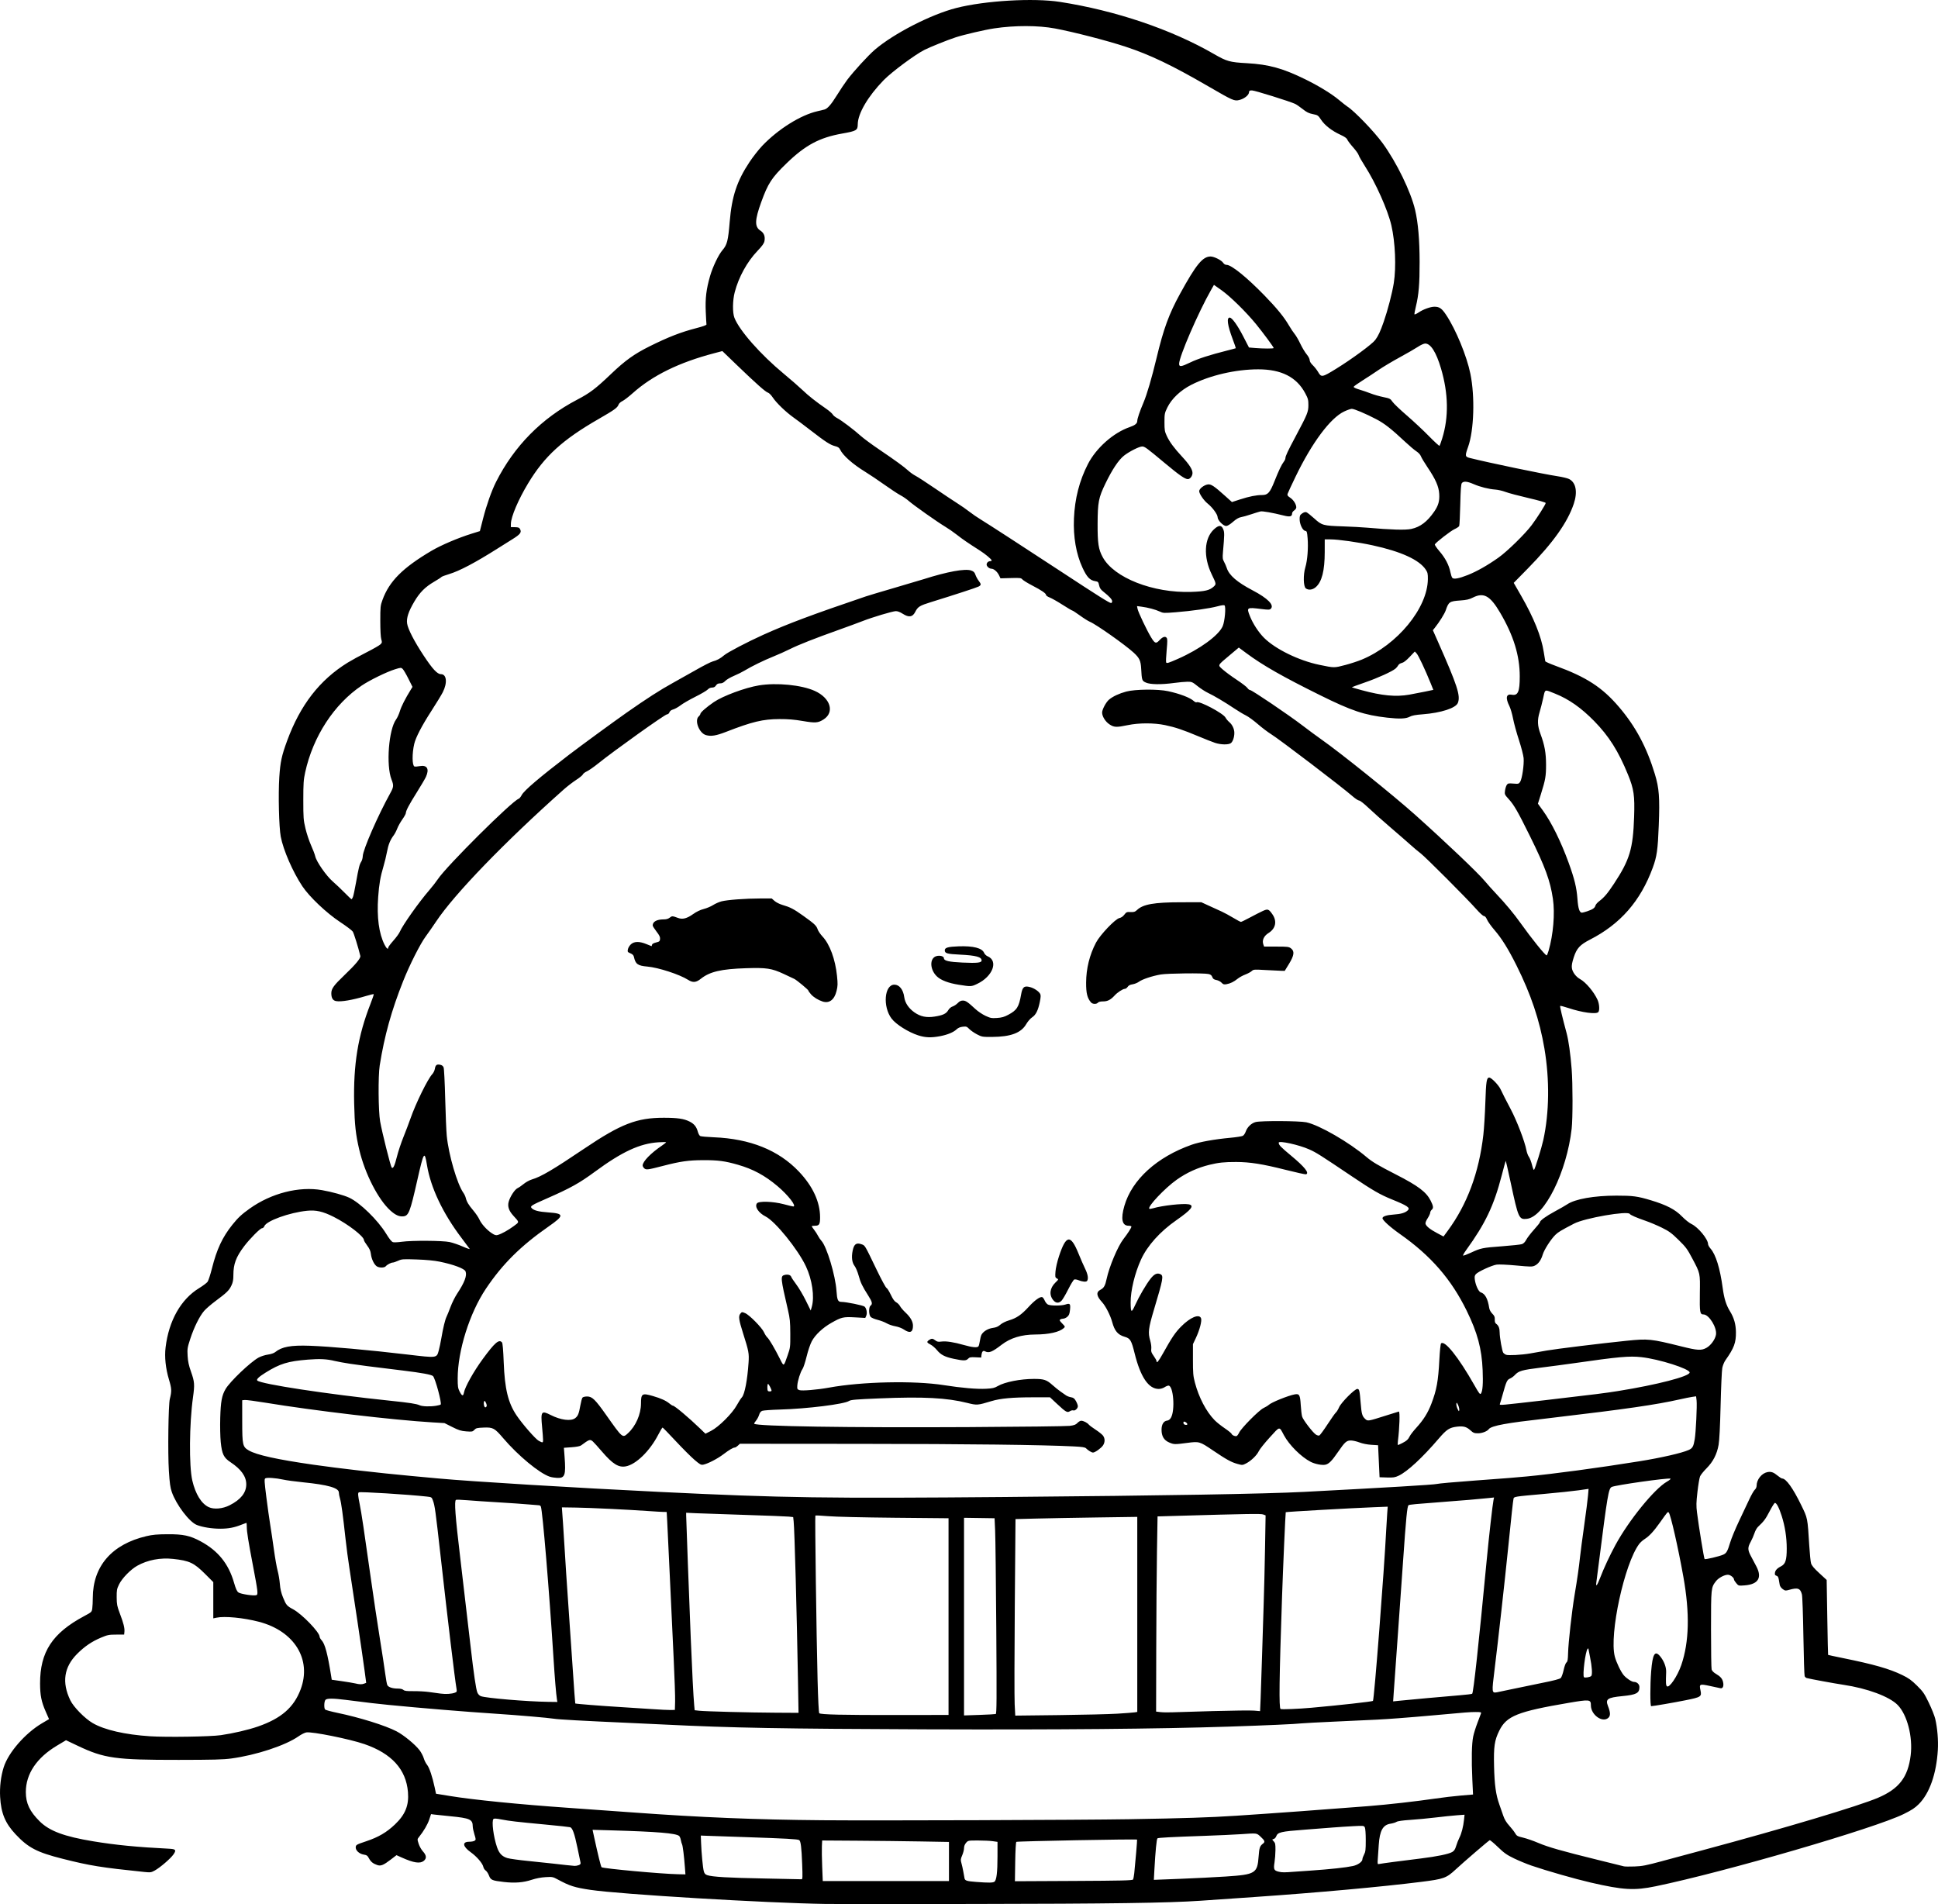 <?xml version="1.0" encoding="UTF-8" standalone="no"?>
<!-- Created with Inkscape (http://www.inkscape.org/) -->

<svg
   width="816.889mm"
   height="802.527mm"
   viewBox="0 0 816.889 802.527"
   version="1.1"
   id="svg1"
   xml:space="preserve"
   xmlns="http://www.w3.org/2000/svg"
   xmlns:svg="http://www.w3.org/2000/svg"><defs
     id="defs1" /><g
     id="layer1"
     transform="translate(1209.758,349.434)"><path
       style="fill:#000000"
       d="m -861.618,453.059 c -25.366,-0.396 -86.6,-4.059 -99.252,-5.938 -6.683,-0.992 -8.739,-1.647 -13.813,-4.395 -2.027,-1.098 -2.243,-1.139 -5.115,-0.971 -1.88,0.11 -4.052,0.525 -5.821,1.111 -3.557,1.179 -7.153,1.462 -11.754,0.928 -5.025,-0.584 -5.546,-0.811 -6.279,-2.729 -0.334,-0.875 -0.959,-1.821 -1.388,-2.102 -0.429,-0.281 -0.87,-0.956 -0.978,-1.499 -0.302,-1.51 -2.775,-4.391 -5.341,-6.222 -3.409,-2.432 -3.686,-4.405 -0.62,-4.405 0.939,0 1.974,-0.198 2.299,-0.441 0.551,-0.411 0.544,-0.594 -0.109,-2.677 -0.385,-1.23 -0.703,-2.738 -0.706,-3.351 -0.014,-2.955 -1.168,-3.476 -9.495,-4.289 -3.021,-0.295 -6.075,-0.614 -6.787,-0.709 l -1.294,-0.173 -0.756,2.272 c -0.697,2.095 -2.378,4.965 -4.296,7.337 -0.771,0.953 -0.773,0.992 -0.18,2.873 0.334,1.06 1.146,2.502 1.83,3.248 1.517,1.656 1.615,2.965 0.299,4 -1.549,1.219 -4.23,0.811 -9.138,-1.391 l -2.32,-1.041 -2.361,1.812 c -3.148,2.415 -4.253,2.864 -5.771,2.344 -1.767,-0.606 -2.715,-1.378 -3.488,-2.84 -0.589,-1.114 -0.931,-1.357 -2.19,-1.558 -1.932,-0.309 -3.53,-1.828 -3.372,-3.204 0.105,-0.909 0.394,-1.068 4.39,-2.406 5.202,-1.742 8.614,-3.739 12.165,-7.122 4.361,-4.154 5.925,-8.059 5.46,-13.632 -0.799,-9.576 -6.861,-16.246 -18.375,-20.214 -6.206,-2.139 -22.016,-5.318 -24.467,-4.92 -0.669,0.109 -2.146,0.849 -3.281,1.646 -5.489,3.85 -17.875,7.935 -28.343,9.347 -3.419,0.461 -7.693,0.574 -22.225,0.587 -26.678,0.024 -31.334,-0.63 -42.594,-5.984 l -4.847,-2.305 -3.783,2.259 c -8.588,5.127 -13.157,11.93 -13.157,19.587 0,4.744 1.631,8.185 5.86,12.365 4.114,4.066 10.33,6.381 22.538,8.395 9.555,1.576 18.311,2.432 32.02,3.129 2.789,0.142 3.097,0.547 1.817,2.393 -1.219,1.759 -5.665,5.58 -7.925,6.811 -1.493,0.813 -1.799,0.854 -4.41,0.584 -18.194,-1.881 -22.833,-2.629 -34.379,-5.546 -10.827,-2.735 -14.485,-4.636 -19.807,-10.294 -4.397,-4.674 -6.161,-8.913 -6.544,-15.725 -0.238,-4.242 0.302,-8.766 1.501,-12.56 1.962,-6.211 9.069,-14.368 16.166,-18.554 l 2.944,-1.737 -1.397,-3.173 c -1.829,-4.153 -2.374,-6.867 -2.381,-11.873 -0.02,-13.265 5.175,-21.2 18.566,-28.361 3.207,-1.715 3.227,-1.734 3.44,-3.283 0.117,-0.857 0.216,-2.846 0.218,-4.42 0.022,-13.367 8.059,-22.613 22.615,-26.014 2.632,-0.615 4.465,-0.779 8.954,-0.803 6.55,-0.035 9.4,0.579 13.873,2.985 7.35,3.955 11.788,9.45 14.085,17.439 0.743,2.585 1.222,3.64 1.867,4.111 0.947,0.691 6.536,1.533 7.563,1.139 0.777,-0.298 0.637,-1.505 -1.42,-12.301 -1.999,-10.49 -2.627,-14.427 -2.628,-16.492 -8e-4,-0.922 -0.075,-1.676 -0.165,-1.676 -0.09,0 -1.003,0.34 -2.029,0.755 -3.027,1.225 -5.542,1.703 -8.978,1.709 -3.515,0.006 -7.543,-0.639 -9.91,-1.588 -3.16,-1.266 -8.663,-8.528 -10.53,-13.896 -0.642,-1.846 -0.903,-3.731 -1.229,-8.862 -0.485,-7.644 -0.219,-27.886 0.398,-30.329 0.837,-3.313 0.792,-4.35 -0.347,-8.149 -1.426,-4.754 -1.928,-9.528 -1.433,-13.621 1.36,-11.249 6.436,-20.235 14.078,-24.92 1.63,-0.999 3.256,-2.214 3.613,-2.699 0.357,-0.485 1.187,-3.025 1.846,-5.644 2.036,-8.098 4.397,-13.147 8.613,-18.415 2.353,-2.94 3.911,-4.393 7.306,-6.814 9.088,-6.48 20.796,-9.467 30.449,-7.768 4.268,0.751 9.323,2.158 11.564,3.218 4.542,2.149 11.941,9.373 15.47,15.106 1.476,2.397 2.349,3.469 2.949,3.62 0.469,0.118 2.145,0.033 3.724,-0.187 4.199,-0.587 17.118,-0.509 20.09,0.121 1.321,0.28 3.822,1.135 5.557,1.901 1.735,0.766 3.044,1.209 2.909,0.984 -0.135,-0.224 -1.691,-2.313 -3.457,-4.641 -7.846,-10.343 -12.979,-21.17 -14.538,-30.664 -1.03,-6.275 -1.338,-5.789 -4.117,6.513 -3.022,13.382 -3.616,14.891 -5.93,15.086 -1.724,0.145 -3.294,-0.576 -5.403,-2.48 -5.118,-4.622 -10.682,-15.482 -13.063,-25.496 -1.518,-6.383 -1.983,-10.571 -2.182,-19.657 -0.361,-16.461 1.603,-28.464 6.849,-41.848 0.863,-2.201 1.494,-4.077 1.403,-4.168 -0.091,-0.091 -1.492,0.234 -3.112,0.722 -5.817,1.751 -10.668,2.584 -12.766,2.19 -1.369,-0.257 -1.999,-1.302 -1.997,-3.314 0,-1.898 1.03,-3.328 5.378,-7.48 4.955,-4.732 7.083,-7.302 6.847,-8.269 -0.912,-3.74 -2.705,-9.499 -3.187,-10.234 -0.329,-0.503 -2.696,-2.293 -5.26,-3.978 -5.749,-3.779 -13.009,-10.654 -16.003,-15.154 -4.031,-6.059 -8.014,-15.208 -9.091,-20.883 -0.75,-3.956 -1.087,-17.812 -0.609,-25.091 0.419,-6.383 0.996,-9.067 3.292,-15.309 5.558,-15.108 13.704,-25.621 25.524,-32.938 1.545,-0.956 5.108,-2.904 7.918,-4.328 2.81,-1.424 5.461,-2.941 5.89,-3.371 0.71,-0.71 0.743,-0.905 0.363,-2.139 -0.256,-0.831 -0.418,-3.821 -0.419,-7.708 0,-6.003 0.05,-6.491 0.941,-8.937 2.846,-7.815 8.495,-13.476 20.572,-20.619 4.071,-2.408 11.261,-5.473 17.098,-7.29 l 3.363,-1.047 1.365,-5.345 c 1.434,-5.615 3.596,-11.713 5.459,-15.396 7.64,-15.104 19.16,-26.792 34.127,-34.623 5.464,-2.859 7.828,-4.652 14.379,-10.905 5.964,-5.692 9.76,-8.409 16.283,-11.654 7.821,-3.89 13.185,-5.972 19.724,-7.654 2.646,-0.681 4.232,-1.256 4.178,-1.515 -0.048,-0.23 -0.184,-2.682 -0.302,-5.45 -0.24,-5.616 0.216,-9.392 1.803,-14.913 1.123,-3.909 3.575,-9.033 5.253,-10.981 1.949,-2.262 2.376,-3.942 3.039,-11.946 0.887,-10.702 3.05,-17.22 8.362,-25.197 1.482,-2.226 3.897,-5.306 5.366,-6.844 6.704,-7.02 16.177,-12.949 23.258,-14.556 1.289,-0.292 2.622,-0.615 2.963,-0.716 1.322,-0.394 2.812,-2.105 5.246,-6.029 1.393,-2.245 3.342,-5.157 4.331,-6.472 2.737,-3.637 8.91,-10.368 11.676,-12.731 7.984,-6.82 23.659,-14.849 34.288,-17.563 12.14,-3.1 32.604,-4.299 43.737,-2.563 23.485,3.661 46.918,11.587 64.835,21.929 5.482,3.164 6.682,3.5 13.95,3.902 9.236,0.511 15.215,2.174 24.803,6.896 5.588,2.752 10.892,6.007 13.954,8.563 1.482,1.237 3.092,2.502 3.577,2.81 2.941,1.866 11.278,10.521 14.843,15.408 5.903,8.092 11.92,20.455 13.726,28.2 1.26,5.404 1.878,12.549 1.892,21.894 0.015,9.258 -0.372,13.866 -1.577,18.797 -0.393,1.607 -0.662,3.077 -0.599,3.266 0.063,0.189 0.92,-0.198 1.905,-0.861 1.854,-1.249 4.872,-2.327 6.51,-2.327 2.118,0 3.121,0.703 4.959,3.475 4.108,6.194 8.681,17.301 10.207,24.787 1.966,9.646 1.523,23.829 -0.961,30.797 -1.376,3.861 -1.325,4.174 0.776,4.704 7.803,1.969 30.952,6.787 36.872,7.675 2.034,0.305 4.253,0.84 4.932,1.189 2.89,1.485 3.633,5.445 1.957,10.435 -2.643,7.873 -8.697,16.4 -19.346,27.246 l -5.967,6.077 3.101,5.396 c 5.378,9.358 8.558,17.259 9.555,23.741 0.299,1.94 0.59,3.699 0.648,3.908 0.058,0.209 1.986,1.065 4.285,1.902 13.03,4.742 19.72,9.085 26.816,17.406 6.993,8.199 11.665,16.947 15.095,28.264 1.793,5.914 2.094,9.889 1.639,21.606 -0.401,10.323 -0.8,13.123 -2.549,17.876 -5.157,14.013 -13.596,23.68 -26.416,30.256 -4.265,2.188 -5.628,3.67 -6.861,7.459 -0.723,2.221 -0.942,3.465 -0.8,4.527 0.23,1.713 1.699,3.695 3.454,4.66 2.424,1.333 5.848,5.4 7.369,8.752 0.785,1.73 0.945,4.535 0.296,5.185 -0.978,0.978 -6.868,0.167 -12.561,-1.729 -1.809,-0.603 -3.379,-1.005 -3.489,-0.895 -0.183,0.183 0.892,4.735 2.706,11.463 0.839,3.111 1.629,8.736 2.136,15.216 0.484,6.173 0.485,20.762 0.003,25.051 -2.047,18.212 -11.468,37.176 -18.883,38.012 -3.331,0.375 -3.603,-0.229 -6.772,-15.048 -1.119,-5.234 -2.086,-9.466 -2.149,-9.403 -0.062,0.062 -0.808,2.792 -1.656,6.065 -3.336,12.868 -6.904,20.363 -15.056,31.619 -0.809,1.117 -1.373,2.13 -1.252,2.25 0.12,0.12 1.614,-0.431 3.319,-1.226 4.156,-1.937 4.795,-2.068 13.154,-2.695 3.978,-0.299 7.708,-0.7 8.29,-0.891 0.709,-0.234 1.322,-0.846 1.859,-1.858 0.44,-0.83 1.909,-2.742 3.263,-4.248 1.354,-1.506 2.463,-2.883 2.463,-3.06 0,-0.731 2.502,-2.566 6.262,-4.594 2.199,-1.186 4.574,-2.546 5.277,-3.024 3.304,-2.242 11.325,-3.661 20.74,-3.667 6.957,-0.005 8.924,0.26 14.563,1.964 6.593,1.992 10.219,3.876 13.043,6.779 1.341,1.378 3.105,2.785 4.04,3.221 2.787,1.3 6.983,6.385 6.983,8.461 0,0.389 0.477,1.251 1.06,1.915 2.207,2.514 3.997,8.318 5.112,16.575 0.603,4.467 1.453,7.187 3.063,9.805 1.7,2.764 2.471,5.454 2.515,8.773 0.059,4.489 -0.779,6.741 -4.424,11.885 -0.53,0.748 -1.129,2.23 -1.332,3.293 -0.202,1.063 -0.517,8.123 -0.701,15.69 -0.217,8.95 -0.511,14.768 -0.841,16.648 -0.7,3.983 -2.33,7.157 -5.105,9.94 -1.232,1.236 -2.456,2.762 -2.719,3.392 -0.263,0.63 -0.755,3.555 -1.092,6.5 -0.524,4.577 -0.551,5.853 -0.184,8.779 0.734,5.845 2.928,19.285 3.193,19.561 0.271,0.283 6.302,-1.147 7.888,-1.871 1.325,-0.605 1.789,-1.423 2.888,-5.098 0.521,-1.744 2.193,-5.79 3.715,-8.992 1.522,-3.201 3.482,-7.357 4.356,-9.234 0.874,-1.877 1.922,-3.698 2.329,-4.047 0.444,-0.38 0.744,-1.061 0.748,-1.702 0.019,-2.566 2.129,-5.217 4.536,-5.699 1.544,-0.309 2.59,0.047 4.273,1.453 0.814,0.68 1.692,1.237 1.949,1.237 1.639,0 4.553,4.057 8.008,11.148 2.782,5.71 2.685,5.223 3.432,17.251 0.205,3.298 0.537,6.587 0.738,7.309 0.27,0.969 1.178,2.061 3.479,4.183 l 3.113,2.871 0.259,15.749 c 0.142,8.662 0.297,15.79 0.344,15.839 0.047,0.05 2.827,0.647 6.178,1.327 13.169,2.675 19.645,4.524 25.066,7.156 2.728,1.325 3.885,2.155 6.22,4.464 2.573,2.544 3.088,3.291 5,7.247 1.173,2.425 2.378,5.442 2.679,6.703 0.922,3.861 1.36,9.089 1.108,13.229 -0.609,10.036 -3.501,18.246 -8.018,22.763 -1.635,1.635 -3,2.532 -6.387,4.198 -12.249,6.025 -75.259,24.371 -104.496,30.425 -9.033,1.87 -13.622,1.612 -27.34,-1.539 -6.478,-1.488 -18.76,-5.002 -25.047,-7.165 -2.037,-0.701 -5.348,-2.07 -7.358,-3.043 -3.059,-1.48 -4.162,-2.258 -6.775,-4.777 -1.716,-1.655 -3.275,-2.953 -3.463,-2.886 -0.462,0.166 -10.912,9.146 -14.314,12.301 -3.973,3.684 -5.007,4.059 -14.48,5.25 -16.652,2.094 -43.601,4.545 -70.026,6.371 -8.44,0.583 -18.838,1.302 -23.107,1.598 -13.45,0.933 -38.119,1.281 -96.308,1.359 -31.044,0.042 -58.746,0.04 -61.56,-0.004 z m 71.022,-9.377 c 0.9,-0.66 1.293,-3.914 1.295,-10.734 l 0.002,-6.06 -2.028,-0.29 c -1.116,-0.159 -3.908,-0.29 -6.204,-0.29 -4.138,0 -4.183,0.009 -5.027,0.99 -0.55,0.64 -0.851,1.428 -0.851,2.228 0,0.681 -0.345,2.04 -0.767,3.021 -0.677,1.573 -0.717,1.955 -0.346,3.24 0.232,0.801 0.591,2.41 0.799,3.574 0.208,1.164 0.443,2.463 0.523,2.887 0.185,0.98 0.985,1.229 4.906,1.527 5.209,0.397 7.061,0.374 7.698,-0.093 z m -19.164,-8.514 v -8.249 l -12.083,-0.212 c -6.645,-0.116 -18.671,-0.254 -26.723,-0.306 l -14.64,-0.094 -0.117,2.469 c -0.064,1.358 -0.008,5.208 0.126,8.555 l 0.243,6.085 h 26.597 26.597 z m 77.577,7.599 c 0.161,-0.261 0.397,-1.452 0.525,-2.646 0.477,-4.466 1.285,-14.094 1.191,-14.189 -0.28,-0.28 -50.588,0.667 -50.895,0.957 -0.208,0.197 -0.403,3.671 -0.475,8.464 l -0.122,8.129 24.741,-0.121 c 20.242,-0.099 24.795,-0.207 25.034,-0.595 z m 39.131,-1.277 c 12.503,-0.828 13.301,-1.319 13.821,-8.498 0.263,-3.638 0.521,-4.389 1.851,-5.381 0.945,-0.705 0.757,-1.261 -0.962,-2.845 -1.785,-1.645 -1.395,-1.594 -8.408,-1.113 -2.753,0.189 -9.767,0.508 -15.588,0.71 -13.752,0.477 -19.086,0.759 -19.531,1.034 -0.363,0.225 -0.874,5.447 -1.298,13.262 l -0.229,4.236 11.058,-0.429 c 6.082,-0.236 14.761,-0.674 19.287,-0.974 z m -178.582,-5.216 c -0.275,-7.118 -0.599,-9.726 -1.258,-10.133 -0.662,-0.409 -5.396,-0.673 -22.24,-1.241 -8.44,-0.284 -16.219,-0.551 -17.286,-0.593 l -1.94,-0.075 0.109,2.978 c 0.161,4.374 0.747,10.55 1.143,12.029 0.263,0.985 0.605,1.381 1.445,1.674 2.096,0.731 9.016,1.135 24.114,1.41 8.343,0.152 15.393,0.301 15.666,0.332 0.419,0.047 0.458,-0.95 0.248,-6.382 z m -49.423,1.411 c -0.368,-4.871 -0.897,-9.148 -1.206,-9.749 -0.161,-0.313 -0.398,-1.149 -0.526,-1.857 -0.128,-0.708 -0.449,-1.467 -0.713,-1.687 -1.383,-1.148 -9.227,-1.798 -28.312,-2.347 l -8.174,-0.235 0.678,3.131 c 1.569,7.243 2.862,12.48 3.121,12.641 0.958,0.592 25.141,2.805 32.239,2.95 l 3.111,0.064 z m 263.873,1.303 c 8.368,-0.586 14.769,-1.283 17.737,-1.93 2.069,-0.451 3.958,-1.809 3.958,-2.845 0,-0.372 0.318,-1.268 0.706,-1.992 0.604,-1.128 0.706,-1.99 0.706,-6.019 0,-2.771 -0.161,-5.003 -0.392,-5.434 -0.375,-0.701 -0.578,-0.722 -4.851,-0.499 -2.452,0.128 -6.364,0.385 -8.692,0.571 -2.328,0.186 -7.488,0.586 -11.465,0.889 -10.626,0.81 -11.679,1.058 -12.388,2.924 -0.176,0.463 -0.644,0.927 -1.04,1.031 -0.718,0.188 -0.718,0.19 0.038,0.994 0.653,0.696 0.753,1.201 0.727,3.684 -0.017,1.583 -0.194,3.902 -0.394,5.153 -0.516,3.231 -0.23,3.651 2.828,4.145 0.485,0.078 1.755,0.082 2.822,0.008 1.067,-0.074 5.433,-0.379 9.701,-0.678 z m 148.037,-3.993 c 4.34,-1.169 12.018,-3.235 17.063,-4.59 34.857,-9.366 65.8,-18.619 73.991,-22.125 8.83,-3.779 12.582,-8.672 13.706,-17.869 0.95,-7.773 -1.444,-17.061 -5.462,-21.196 -3.451,-3.551 -12.826,-7.043 -22.914,-8.535 -3.557,-0.526 -14.336,-2.507 -15.455,-2.841 -0.322,-0.096 -0.708,-0.446 -0.858,-0.778 -0.15,-0.332 -0.39,-7.906 -0.532,-16.832 -0.145,-9.098 -0.419,-16.848 -0.624,-17.639 -0.671,-2.595 -1.713,-2.969 -5.377,-1.929 -1.509,0.428 -1.703,0.406 -2.707,-0.309 -0.601,-0.428 -1.161,-1.199 -1.261,-1.735 -0.099,-0.531 -0.28,-1.578 -0.403,-2.327 -0.153,-0.935 -0.437,-1.418 -0.906,-1.54 -0.375,-0.098 -0.701,-0.358 -0.724,-0.578 -0.147,-1.403 0.624,-2.435 2.555,-3.42 1.894,-0.967 2.426,-2.612 2.426,-7.508 0,-4.685 -0.732,-9.396 -2.148,-13.813 -1.129,-3.524 -2.236,-5.588 -2.89,-5.389 -0.237,0.072 -1.241,1.693 -2.231,3.601 -1.653,3.185 -2.337,4.098 -4.874,6.501 -0.483,0.458 -1.142,1.649 -1.462,2.646 -0.321,0.997 -1.042,2.644 -1.603,3.66 -1.297,2.349 -1.282,3.381 0.086,5.953 0.608,1.143 1.64,3.089 2.293,4.326 2.549,4.822 0.837,7.621 -4.925,8.057 -2.551,0.193 -2.572,0.187 -3.518,-0.937 -0.523,-0.622 -0.952,-1.307 -0.952,-1.522 0,-0.813 -1.544,-2.024 -2.58,-2.024 -1.49,0 -3.989,1.346 -5.027,2.707 -2.077,2.723 -2.078,2.732 -2.086,20.223 -0.004,8.828 0.111,16.472 0.255,16.987 0.162,0.576 0.839,1.273 1.764,1.816 1.952,1.144 2.737,2.04 3.066,3.501 0.381,1.688 -0.102,2.807 -1.116,2.591 -0.441,-0.094 -2.434,-0.522 -4.428,-0.951 -4.351,-0.936 -4.56,-0.839 -3.985,1.844 0.571,2.663 0.275,2.859 -6.309,4.183 -5.006,1.007 -13.618,2.486 -14.473,2.486 -0.458,0 -0.463,-8.889 -0.007,-14.64 0.577,-7.289 1.563,-9.002 3.715,-6.457 1.658,1.96 2.685,4.604 2.607,6.709 -0.174,4.697 -0.129,5.552 0.321,5.992 0.955,0.935 4.462,-4.246 6.075,-8.974 3.318,-9.724 3.601,-21.777 0.872,-37.091 -2.195,-12.317 -5.398,-26.389 -6.186,-27.177 -0.397,-0.397 -0.486,-0.294 -3.695,4.237 -2.632,3.715 -4.525,5.757 -6.49,6.997 -0.767,0.484 -1.787,1.403 -2.267,2.041 -6.206,8.258 -12.671,38.028 -10.292,47.388 0.631,2.482 2.633,6.641 3.855,8.01 1.221,1.367 3.335,2.736 4.224,2.736 1.264,0 2.322,0.984 2.322,2.16 0,2.586 -1.253,3.25 -7.232,3.833 -6.222,0.607 -7.172,1.259 -6.042,4.148 1.074,2.747 1.125,4.111 0.188,4.984 -2.446,2.278 -7.375,-1.219 -7.375,-5.232 0,-2.516 -0.486,-2.571 -9.314,-1.069 -21.608,3.676 -26.255,5.538 -29.31,11.745 -2.017,4.099 -2.391,6.671 -2.19,15.062 0.187,7.81 0.756,11.907 2.23,16.051 0.483,1.358 1.226,3.487 1.651,4.732 0.54,1.578 1.307,2.848 2.538,4.199 0.97,1.065 2.081,2.493 2.469,3.173 0.636,1.116 0.967,1.298 3.363,1.861 1.462,0.343 4.358,1.35 6.436,2.238 4.126,1.762 9.925,3.412 25.303,7.199 5.53,1.362 10.372,2.56 10.76,2.662 0.388,0.102 2.394,0.126 4.457,0.053 3.23,-0.115 4.847,-0.429 11.642,-2.259 z m -456.701,1.713 c 0.727,-0.276 0.907,-0.541 0.78,-1.147 -0.091,-0.433 -0.678,-3.248 -1.305,-6.255 -1.247,-5.984 -2.072,-8.291 -3.073,-8.595 -0.359,-0.109 -4.939,-0.602 -10.178,-1.095 -12.624,-1.188 -15.325,-1.501 -18.813,-2.176 -2.093,-0.405 -3.047,-0.46 -3.317,-0.19 -0.852,0.852 -0.011,7.511 1.506,11.921 0.895,2.602 2.135,3.892 4.381,4.56 0.978,0.29 4.953,0.84 8.834,1.222 3.881,0.381 8.564,0.874 10.407,1.094 3.721,0.445 7.88,0.889 9.061,0.968 0.424,0.029 1.196,-0.11 1.716,-0.307 z m 343.765,-1.399 c 3.007,-0.391 8.073,-1.033 11.257,-1.426 6.825,-0.843 11.695,-1.849 13.2,-2.728 0.82,-0.479 1.222,-1.101 1.66,-2.563 0.318,-1.062 0.925,-2.606 1.349,-3.431 0.902,-1.755 1.663,-4.709 1.968,-7.636 l 0.217,-2.08 -3.272,0.241 c -1.8,0.133 -5.812,0.548 -8.917,0.924 -3.104,0.375 -7.914,0.832 -10.688,1.015 -3.289,0.217 -5.314,0.509 -5.821,0.84 -0.427,0.279 -1.557,0.623 -2.51,0.765 -3.21,0.478 -4.565,2.92 -4.959,8.932 -0.111,1.696 -0.285,4.24 -0.387,5.652 -0.182,2.535 -0.174,2.566 0.625,2.387 0.445,-0.1 3.27,-0.501 6.277,-0.893 z m -111.478,-17.976 c 22.931,-0.382 33.611,-0.728 44.803,-1.454 13.891,-0.9 39.129,-2.737 55.739,-4.055 8.268,-0.656 20.264,-2.01 28.222,-3.185 3.201,-0.473 8.098,-1.05 10.88,-1.282 l 5.059,-0.423 -0.297,-6.364 c -0.395,-8.458 -0.263,-15.077 0.36,-18.065 0.28,-1.343 1.09,-3.944 1.799,-5.778 0.71,-1.834 1.378,-3.613 1.486,-3.953 0.174,-0.547 -0.079,-0.617 -2.207,-0.617 -2.43,0 -3.966,0.12 -17.963,1.402 -4.269,0.391 -10.857,0.94 -14.64,1.219 -7.105,0.525 -7.86,0.565 -27.34,1.443 -6.403,0.289 -12.356,0.605 -13.229,0.703 -2.877,0.323 -15.101,0.87 -31.221,1.396 -29.335,0.959 -71.92,1.338 -127.176,1.135 -60.56,-0.223 -82.102,-0.615 -110.067,-2.003 -3.784,-0.188 -10.61,-0.506 -15.169,-0.708 -19.269,-0.853 -29.93,-1.445 -31.75,-1.762 -2.129,-0.371 -15.535,-1.52 -24.694,-2.116 -12.715,-0.828 -31.255,-2.357 -45.156,-3.725 -5.157,-0.507 -7.614,-0.796 -17.802,-2.092 -5.509,-0.701 -8.083,-0.699 -8.668,0.006 -0.569,0.686 -0.65,3.522 -0.116,4.057 0.221,0.221 2.558,0.851 5.194,1.4 9.438,1.964 20.194,5.325 24.919,7.785 3.021,1.572 7.814,5.511 9.677,7.952 0.695,0.91 1.495,2.434 1.778,3.387 0.283,0.953 0.915,2.209 1.404,2.79 0.934,1.11 2.244,5.004 3.197,9.502 l 0.565,2.667 5.889,0.96 c 9.994,1.629 28.99,3.526 49.986,4.991 7.179,0.501 19.403,1.376 27.164,1.945 28.471,2.086 51.78,3.042 79.904,3.279 23.117,0.194 109.021,-0.094 129.469,-0.435 z m -383.117,-35.419 c 5.253,-0.758 11.591,-2.236 15.675,-3.656 9.795,-3.406 15.101,-8.023 17.962,-15.631 4.755,-12.643 -2.623,-24.604 -17.586,-28.508 -6.488,-1.693 -14.44,-2.458 -17.904,-1.723 l -1.323,0.281 v -7.635 -7.635 l -3.446,-3.446 c -4.689,-4.689 -6.604,-5.588 -13.487,-6.335 -5.392,-0.585 -10.724,0.431 -15.111,2.879 -2.78,1.552 -6.406,5.264 -7.669,7.853 -0.93,1.906 -1.03,2.45 -1.006,5.468 0.024,2.958 0.176,3.745 1.3,6.703 1.592,4.19 2.11,6.247 1.963,7.789 l -0.115,1.206 -3.351,0.002 c -3.045,0.002 -3.628,0.118 -6.373,1.265 -3.87,1.618 -6.925,3.69 -10.059,6.821 -5.599,5.593 -6.556,12.045 -2.907,19.605 1.38,2.859 6.135,7.695 9.461,9.623 4.946,2.866 13.583,4.846 24.165,5.538 6.997,0.457 25.41,0.171 29.81,-0.464 z m 306.74,-49.975 v -41.451 l -22.754,-0.215 c -13.327,-0.126 -24.917,-0.4 -27.973,-0.661 -2.87,-0.245 -5.303,-0.361 -5.405,-0.259 -0.228,0.228 0.451,50.736 0.934,69.384 0.212,8.193 0.492,13.71 0.708,13.926 0.578,0.578 9.703,0.788 32.795,0.757 l 21.696,-0.029 z m 19.887,41.064 c 0.408,-0.129 0.446,-5.776 0.238,-36.043 -0.135,-19.739 -0.353,-38.271 -0.484,-41.181 l -0.238,-5.292 -6.438,-0.096 -6.438,-0.096 v 41.651 41.651 l 6.438,-0.22 c 3.541,-0.121 6.656,-0.289 6.922,-0.373 z m 51.198,-0.139 c 3.395,-0.209 6.69,-0.461 7.32,-0.56 l 1.147,-0.181 v -41.107 -41.107 l -17.022,0.245 c -9.362,0.135 -20.911,0.344 -25.665,0.466 l -8.643,0.22 -0.299,36.689 c -0.164,20.179 -0.186,38.817 -0.049,41.417 l 0.249,4.728 18.394,-0.215 c 10.116,-0.118 21.172,-0.386 24.567,-0.595 z M -873.403,358.838 c -0.486,-28.329 -1.442,-63.52 -1.82,-67.005 l -0.198,-1.83 -1.83,-0.2 c -1.006,-0.11 -9.291,-0.433 -18.41,-0.719 -9.119,-0.285 -18.446,-0.607 -20.726,-0.714 l -4.145,-0.196 6.4e-4,1.156 c 8.5e-4,1.518 1.266,35.388 1.935,51.78 0.558,13.691 1.115,24.53 1.444,28.112 l 0.2,2.183 1.826,0.206 c 2.636,0.298 21.034,0.777 32.299,0.841 l 9.659,0.055 z m 175.248,12.918 c 7.928,-0.222 15.565,-0.306 16.973,-0.187 l 2.559,0.216 0.229,-5.195 c 0.126,-2.857 0.39,-10.751 0.587,-17.542 0.197,-6.791 0.513,-16.872 0.701,-22.401 0.188,-5.53 0.448,-16.2 0.577,-23.711 l 0.235,-13.657 -1.007,-0.383 c -0.97,-0.369 -6.236,-0.284 -36.55,0.589 l -7.985,0.23 -0.247,14.85 c -0.136,8.167 -0.273,26.677 -0.305,41.132 l -0.058,26.282 1.764,0.216 c 0.97,0.119 3.193,0.16 4.939,0.09 1.746,-0.069 9.661,-0.308 17.589,-0.53 z m -227.037,-4.006 c 0.056,-1.938 -0.222,-10.193 -0.618,-18.344 -0.396,-8.151 -1.114,-23.473 -1.596,-34.047 -0.482,-10.575 -0.98,-21.092 -1.108,-23.372 l -0.232,-4.145 -1.273,-0.013 c -0.7,-0.007 -3.416,-0.164 -6.035,-0.35 -8.907,-0.63 -24.852,-1.4 -30.868,-1.489 l -5.997,-0.089 0.054,0.882 c 0.03,0.485 0.225,3.184 0.434,5.997 0.209,2.813 0.545,8.132 0.748,11.818 0.203,3.687 0.836,13.291 1.408,21.343 0.572,8.052 1.456,20.911 1.966,28.575 0.509,7.664 0.972,13.983 1.029,14.041 0.156,0.163 11.156,1.037 18.88,1.5 3.784,0.227 9.737,0.613 13.229,0.858 3.493,0.245 7.144,0.425 8.114,0.401 l 1.764,-0.044 z m 268.185,2.614 c 11.655,-1.036 25.672,-2.595 25.965,-2.889 0.513,-0.513 4.713,-54.72 5.596,-72.225 0.113,-2.231 0.299,-5.313 0.415,-6.848 l 0.21,-2.791 -5.951,0.233 c -9.539,0.374 -36.867,1.923 -37.034,2.099 -0.116,0.123 -1.159,23.924 -1.549,35.353 -1.196,35.094 -1.354,47.256 -0.618,47.589 0.542,0.245 7.495,-0.035 12.965,-0.521 z m -318.005,-3.588 c -0.343,-2.133 -0.903,-8.869 -1.445,-17.374 -1.85,-29.058 -4.592,-61.927 -5.324,-63.835 -0.115,-0.301 -0.471,-0.547 -0.789,-0.547 -0.319,-1.6e-4 -2.246,-0.156 -4.284,-0.347 -2.037,-0.191 -7.752,-0.588 -12.7,-0.882 -4.948,-0.294 -10.948,-0.698 -13.334,-0.898 -2.386,-0.2 -4.489,-0.269 -4.674,-0.155 -0.772,0.477 -0.305,6.797 1.81,24.508 1.122,9.396 2.979,25.3 4.387,37.571 1.291,11.252 2.247,17.745 2.813,19.101 0.301,0.721 0.885,1.337 1.484,1.565 2.132,0.812 19.39,2.271 28.255,2.389 l 3.985,0.053 z m 366.336,-0.431 c 5.142,-0.469 11.571,-1.032 14.287,-1.251 2.716,-0.219 5.045,-0.506 5.175,-0.637 0.542,-0.549 2.724,-20.63 6.118,-56.33 0.944,-9.927 2.494,-23.599 2.876,-25.366 l 0.221,-1.024 -2.433,0.251 c -4.875,0.502 -10.031,0.939 -19.013,1.613 -11.674,0.875 -14.139,1.11 -14.584,1.385 -0.58,0.358 -1.045,5.108 -2.354,24.023 -0.678,9.798 -1.779,25.356 -2.447,34.572 -0.668,9.216 -1.325,18.409 -1.459,20.428 l -0.245,3.671 2.254,-0.241 c 1.24,-0.133 6.461,-0.625 11.603,-1.094 z m -409.298,-2.342 c 0.777,-0.295 0.846,-0.473 0.643,-1.646 -0.733,-4.233 -3.571,-27.889 -6.739,-56.172 -2.126,-18.973 -2.401,-20.966 -3.199,-23.151 -0.521,-1.426 -0.572,-1.46 -2.548,-1.68 -7.841,-0.874 -28.121,-2.131 -28.691,-1.779 -0.461,0.285 -0.389,1.249 0.374,5.035 0.743,3.684 1.791,10.679 4.768,31.805 1.052,7.47 2.708,18.503 3.68,24.518 0.972,6.015 2.009,12.805 2.304,15.088 0.296,2.284 0.697,4.45 0.892,4.814 0.469,0.876 2.181,1.441 4.363,1.441 1.125,0 1.998,0.205 2.392,0.562 0.489,0.443 1.391,0.554 4.261,0.526 2.002,-0.019 4.91,0.139 6.463,0.353 1.552,0.213 3.775,0.516 4.939,0.673 2.262,0.305 4.681,0.151 6.098,-0.388 z m 445.281,-1.434 c 2.619,-0.575 8.241,-1.738 12.492,-2.586 5.529,-1.103 7.903,-1.723 8.339,-2.181 0.336,-0.352 0.876,-1.868 1.202,-3.37 0.342,-1.58 0.842,-2.918 1.186,-3.175 0.476,-0.356 0.611,-1.142 0.679,-3.937 0.107,-4.371 1.582,-17.559 2.735,-24.455 1.178,-7.043 1.826,-11.551 2.294,-15.974 0.216,-2.037 1.01,-8.07 1.766,-13.406 0.756,-5.336 1.479,-10.979 1.608,-12.542 l 0.234,-2.84 -4.195,0.604 c -2.307,0.332 -8.873,1.021 -14.592,1.531 -12.7,1.132 -12.65,1.124 -12.862,2.086 -0.206,0.939 -0.927,7.566 -2.293,21.072 -1.364,13.494 -4.294,39.709 -5.684,50.867 -1.222,9.801 -1.204,9.962 1.055,9.571 0.701,-0.121 3.417,-0.691 6.037,-1.265 z m -483.56,-2.378 0.849,-0.323 -0.668,-5.057 c -0.769,-5.818 -5.107,-35.137 -6.438,-43.51 -0.493,-3.104 -1.217,-8.581 -1.609,-12.171 -1.116,-10.236 -1.794,-15.181 -2.321,-16.917 -0.268,-0.882 -0.488,-2.037 -0.49,-2.566 -0.01,-1.958 -4.583,-3.262 -15.173,-4.323 -3.201,-0.321 -6.932,-0.829 -8.29,-1.129 -3.131,-0.692 -6.906,-0.947 -7.556,-0.509 -0.428,0.288 -0.363,1.427 0.451,7.864 0.523,4.14 1.266,9.432 1.65,11.76 0.384,2.328 1.085,7.048 1.557,10.488 0.472,3.44 1.174,7.409 1.559,8.819 0.385,1.411 0.807,3.915 0.939,5.564 0.167,2.104 0.559,3.788 1.313,5.644 1.322,3.256 1.641,3.633 4.253,5.025 3.735,1.991 11.181,9.692 11.181,11.564 0,0.326 0.393,1.018 0.873,1.536 1.39,1.5 2.51,5.691 3.966,14.848 l 0.279,1.753 4.232,0.605 c 2.328,0.333 4.867,0.759 5.643,0.946 1.884,0.454 2.784,0.475 3.802,0.088 z m 517.22,-3.21 c 0.54,-0.54 0.327,-3.918 -0.5,-7.938 -0.387,-1.883 -0.704,-3.517 -0.704,-3.631 0,-0.114 -0.147,-0.057 -0.327,0.127 -0.915,0.937 -2.23,11.24 -1.525,11.949 0.348,0.351 2.567,-0.017 3.056,-0.506 z m 3.748,-41.365 c 1.627,-4.226 4.042,-9.412 6.446,-13.84 5.671,-10.445 16.428,-23.683 21.692,-26.695 1.09,-0.623 1.762,-1.199 1.502,-1.285 -1.177,-0.392 -23.276,2.735 -24.775,3.506 -1.315,0.677 -1.781,3.438 -5.413,32.059 -0.48,3.784 -0.957,7.486 -1.06,8.228 -0.286,2.068 0.354,1.282 1.607,-1.973 z m -577.663,-30.609 c 4.688,-2.379 6.993,-5.283 6.993,-8.807 0,-3.341 -2.148,-6.356 -6.664,-9.354 -2.85,-1.892 -3.578,-3.399 -4.095,-8.467 -0.225,-2.207 -0.316,-6.607 -0.212,-10.224 0.198,-6.872 0.672,-9.435 2.246,-12.121 1.868,-3.189 10.476,-11.393 13.919,-13.267 0.962,-0.523 2.727,-1.09 3.922,-1.259 1.3,-0.184 2.537,-0.602 3.075,-1.04 2.788,-2.267 6.586,-2.966 14.583,-2.683 8.483,0.299 24.835,1.771 41.351,3.721 12.329,1.456 12.12,1.482 12.986,-1.633 0.315,-1.132 0.814,-3.487 1.109,-5.233 0.737,-4.356 1.601,-7.914 2.222,-9.144 0.286,-0.567 1.036,-2.418 1.667,-4.113 0.63,-1.695 1.864,-4.168 2.741,-5.496 3.181,-4.815 4.26,-7.667 3.574,-9.455 -0.448,-1.166 -5.09,-2.907 -10.914,-4.092 -2.291,-0.466 -5.646,-0.786 -9.682,-0.924 -5.803,-0.197 -6.276,-0.165 -7.83,0.544 -0.91,0.415 -1.909,0.754 -2.22,0.754 -0.747,0 -2.405,0.87 -2.981,1.564 -0.594,0.716 -2.804,0.716 -3.826,-6e-5 -1.11,-0.778 -2.192,-3.063 -2.44,-5.152 -0.155,-1.308 -0.568,-2.251 -1.568,-3.582 -0.747,-0.994 -1.358,-2.017 -1.358,-2.273 0,-1.598 -6.801,-6.821 -12.816,-9.842 -4.501,-2.261 -7.399,-2.919 -11.172,-2.539 -7.438,0.749 -17.148,4.257 -18.003,6.503 -0.183,0.481 -0.612,0.856 -0.979,0.856 -0.746,0 -5.148,4.436 -7.527,7.585 -3.438,4.551 -4.534,7.485 -4.54,12.157 0,2.061 -0.192,3.057 -0.839,4.424 -0.968,2.044 -1.951,3.004 -6.637,6.48 -1.882,1.396 -4.07,3.288 -4.862,4.203 -1.927,2.227 -4.273,6.964 -5.847,11.808 -1.201,3.696 -1.277,4.184 -1.104,7.142 0.141,2.404 0.49,4.032 1.439,6.706 1.484,4.182 1.578,5.4 0.826,10.757 -1.559,11.107 -1.707,29.002 -0.289,35.085 1.327,5.694 3.828,9.747 6.909,11.199 2.219,1.045 5.874,0.72 8.843,-0.787 z m 328.059,-3.489 c 66.214,-0.565 108.488,-1.292 124.883,-2.147 34.485,-1.8 54.742,-3.009 55.915,-3.338 0.732,-0.205 7.244,-0.787 16.051,-1.435 14.288,-1.051 16.273,-1.208 21.872,-1.734 11.092,-1.041 30.171,-3.609 47.287,-6.364 9.324,-1.501 17.945,-3.469 20.889,-4.768 1.657,-0.731 2.062,-1.448 2.587,-4.581 0.477,-2.849 1.022,-14.235 0.779,-16.287 l -0.209,-1.768 -1.623,0.233 c -0.893,0.128 -3.29,0.611 -5.327,1.072 -9.801,2.219 -23.089,4.142 -52.388,7.582 -14.475,1.7 -17.375,2.079 -21.643,2.834 -3.618,0.64 -5.92,1.397 -6.403,2.106 -0.61,0.897 -2.81,1.757 -4.497,1.758 -1.633,0.001 -2.018,-0.149 -3.268,-1.279 -1.65,-1.49 -2.937,-1.834 -5.663,-1.513 -3.152,0.372 -4.373,1.175 -7.697,5.061 -6.864,8.024 -13.194,13.88 -16.861,15.601 -1.578,0.741 -2.249,0.843 -4.939,0.755 l -3.112,-0.102 -0.314,-6.744 -0.314,-6.744 -2.861,-0.183 c -1.739,-0.111 -3.691,-0.502 -4.978,-0.996 -1.164,-0.447 -2.783,-0.818 -3.597,-0.825 -1.843,-0.015 -2.565,0.623 -5.411,4.779 -2.661,3.885 -3.936,5.16 -5.444,5.443 -1.443,0.271 -4.315,-0.301 -6.108,-1.218 -4.003,-2.044 -9.07,-7.084 -11.29,-11.229 -2.055,-3.837 -1.558,-3.915 -5.98,0.937 -2.152,2.361 -4.229,4.965 -4.615,5.786 -0.827,1.759 -3.262,4.105 -5.385,5.188 -1.48,0.755 -1.553,0.759 -3.651,0.176 -2.577,-0.716 -4.66,-1.865 -10.291,-5.678 -5.605,-3.796 -5.753,-3.839 -10.87,-3.168 -5.271,0.691 -5.564,0.684 -7.584,-0.185 -2.191,-0.943 -3.206,-2.639 -3.206,-5.36 0,-2.257 0.876,-3.682 2.372,-3.857 0.62,-0.073 1.167,-0.491 1.589,-1.217 1.833,-3.152 1.041,-13.54 -1.032,-13.532 -0.349,10e-4 -1.112,0.318 -1.694,0.703 -0.593,0.393 -1.655,0.702 -2.416,0.703 -4.284,0.007 -7.68,-4.996 -10.153,-14.954 -1.394,-5.613 -1.834,-6.342 -4.258,-7.046 -2.832,-0.823 -4.218,-2.476 -5.219,-6.222 -0.731,-2.737 -2.766,-6.734 -4.245,-8.339 -2.404,-2.608 -2.615,-4.249 -0.675,-5.252 1.43,-0.739 1.988,-1.729 2.59,-4.588 1.073,-5.099 4.719,-13.754 7.055,-16.744 1.796,-2.299 3.387,-4.781 3.387,-5.285 0,-0.198 -0.544,-0.36 -1.209,-0.36 -2.738,0 -3.347,-2.871 -1.769,-8.339 3.199,-11.083 13.704,-20.626 28.414,-25.812 3.375,-1.19 9.483,-2.286 16.259,-2.917 2.462,-0.229 4.822,-0.595 5.243,-0.813 0.421,-0.218 0.974,-1.011 1.229,-1.763 0.653,-1.924 2.406,-3.607 4.238,-4.069 2.309,-0.581 18.471,-0.493 21.325,0.117 5.498,1.174 18.025,8.41 25.4,14.671 2.38,2.021 4.839,3.477 12.347,7.316 9.376,4.793 12.786,7.356 14.64,11.005 1.148,2.258 1.27,3.172 0.51,3.823 -0.378,0.323 -0.687,0.896 -0.687,1.272 0,0.376 -0.489,1.446 -1.086,2.377 -0.675,1.053 -1.008,1.942 -0.878,2.35 0.333,1.048 1.935,2.328 4.859,3.879 l 2.718,1.442 1.739,-2.358 c 8.242,-11.176 13.212,-24.533 15.045,-40.438 0.312,-2.706 0.696,-8.905 0.854,-13.776 0.288,-8.896 0.528,-10.408 1.649,-10.408 0.887,0 3.885,3.077 4.731,4.856 1.075,2.262 2.261,4.591 4.261,8.374 2.658,5.025 5.965,13.647 6.666,17.377 0.192,1.02 0.668,2.29 1.059,2.822 0.391,0.532 0.975,2.046 1.298,3.365 0.323,1.318 0.706,2.271 0.849,2.117 0.454,-0.488 3.197,-9.32 3.916,-12.612 2.519,-11.53 2.69,-25.376 0.475,-38.492 -2.022,-11.975 -5.675,-22.858 -11.776,-35.079 -3.481,-6.973 -6.224,-11.376 -9.321,-14.965 -1.353,-1.568 -2.75,-3.525 -3.104,-4.35 -0.423,-0.986 -0.865,-1.499 -1.292,-1.499 -0.368,0 -1.758,-1.256 -3.222,-2.91 -3.961,-4.479 -21.511,-22.064 -23.496,-23.543 -0.97,-0.723 -2.808,-2.262 -4.085,-3.421 -1.277,-1.159 -5.087,-4.474 -8.467,-7.368 -3.38,-2.893 -7.605,-6.651 -9.39,-8.351 -1.857,-1.769 -3.545,-3.09 -3.948,-3.09 -0.387,0 -1.626,-0.807 -2.753,-1.794 -4.523,-3.961 -30.944,-24.09 -34.403,-26.211 -1.302,-0.798 -3.805,-2.698 -5.562,-4.22 -1.756,-1.523 -4.008,-3.162 -5.004,-3.642 -0.996,-0.48 -3.176,-1.785 -4.845,-2.9 -4.129,-2.758 -8.604,-5.414 -11.128,-6.604 -1.153,-0.544 -3.137,-1.827 -4.41,-2.851 -2.168,-1.746 -2.435,-1.862 -4.253,-1.856 -1.067,0.004 -3.607,0.235 -5.644,0.514 -5.401,0.739 -10.046,0.677 -11.885,-0.157 -1.666,-0.756 -1.723,-0.925 -1.998,-5.92 -0.182,-3.3 -0.727,-4.46 -3.141,-6.679 -3.622,-3.331 -15.807,-11.923 -18.513,-13.053 -0.725,-0.303 -2.605,-1.485 -4.177,-2.628 -1.573,-1.143 -3.004,-2.078 -3.18,-2.078 -0.177,-4.87e-4 -2.051,-1.107 -4.165,-2.46 -2.114,-1.352 -4.535,-2.723 -5.38,-3.046 -0.845,-0.323 -1.536,-0.795 -1.536,-1.05 0,-0.675 -1.822,-1.928 -5.821,-4.004 -1.94,-1.007 -3.803,-2.154 -4.14,-2.547 -0.565,-0.66 -0.946,-0.706 -4.93,-0.595 l -4.318,0.121 -0.611,-1.286 c -0.712,-1.497 -2.191,-2.771 -3.218,-2.771 -0.892,0 -2.009,-0.972 -2.009,-1.748 0,-0.763 0.689,-1.427 1.482,-1.427 0.349,0 0.635,-0.146 0.635,-0.325 0,-0.461 -2.649,-2.681 -4.939,-4.14 -4.981,-3.173 -7.421,-4.845 -9.701,-6.649 -1.358,-1.075 -3.581,-2.615 -4.939,-3.424 -3.277,-1.952 -13.345,-9.06 -15.346,-10.834 -0.873,-0.774 -2.461,-1.865 -3.528,-2.424 -1.067,-0.559 -4.083,-2.542 -6.703,-4.408 -2.619,-1.866 -6.263,-4.312 -8.097,-5.437 -5.337,-3.274 -9.398,-6.871 -10.633,-9.42 -0.381,-0.786 -0.883,-1.121 -2.161,-1.442 -1.992,-0.5 -4.037,-1.824 -10.242,-6.63 -2.571,-1.991 -5.778,-4.402 -7.126,-5.357 -3.283,-2.325 -7.295,-6.18 -8.816,-8.471 -0.689,-1.038 -1.595,-1.957 -2.041,-2.071 -0.984,-0.25 -5.037,-3.843 -13.1,-11.61 l -6.137,-5.912 -3.482,0.915 c -14.821,3.893 -25.941,9.352 -34.35,16.866 -1.649,1.473 -3.588,2.959 -4.308,3.3 -0.771,0.366 -1.447,1.003 -1.642,1.548 -0.45,1.254 -1.748,2.185 -8.306,5.957 -15.309,8.804 -22.867,15.696 -29.783,27.159 -4.127,6.84 -7.204,14.054 -7.262,17.024 l -0.028,1.425 1.752,0.036 c 1.476,0.03 1.818,0.169 2.174,0.88 0.667,1.333 0.022,2.155 -3.329,4.234 -1.687,1.047 -4.495,2.808 -6.242,3.915 -9.292,5.886 -16.01,9.429 -20.356,10.734 -1.688,0.507 -3.157,1.063 -3.263,1.235 -0.106,0.172 -1.503,1.077 -3.104,2.011 -3.739,2.182 -6.032,4.484 -8.313,8.345 -2.461,4.167 -3.364,6.898 -3.045,9.212 0.319,2.318 3.02,7.559 7.005,13.589 3.738,5.657 5.723,7.792 7.247,7.792 2.433,0 2.809,3.641 0.786,7.622 -0.581,1.144 -2.749,4.699 -4.819,7.9 -3.998,6.186 -6.558,11.105 -7.205,13.843 -0.958,4.055 -0.909,9.164 0.092,9.548 0.253,0.097 1.228,0.033 2.168,-0.143 3.16,-0.59 4.189,1.153 2.664,4.513 -0.369,0.814 -2.111,3.769 -3.869,6.568 -3.239,5.155 -4.594,7.724 -4.608,8.739 0,0.307 -0.67,1.498 -1.479,2.646 -0.809,1.148 -1.775,2.881 -2.146,3.851 -0.371,0.97 -1.035,2.24 -1.476,2.822 -1.462,1.93 -2.264,3.908 -2.848,7.023 -0.317,1.694 -0.96,4.361 -1.429,5.925 -1.341,4.479 -1.888,7.612 -2.275,13.02 -0.613,8.584 0.301,15.427 2.695,20.158 0.82,1.62 1.541,2.181 1.541,1.199 0,-0.262 0.973,-1.572 2.162,-2.91 1.189,-1.338 2.397,-2.989 2.685,-3.668 1.197,-2.831 8.101,-12.586 12.482,-17.639 1.262,-1.455 2.871,-3.522 3.576,-4.593 3.576,-5.434 31.365,-33.066 34.118,-33.926 0.285,-0.089 0.841,-0.782 1.235,-1.539 0.996,-1.916 7.505,-7.456 20.049,-17.063 4.745,-3.634 18.727,-13.856 24.298,-17.764 8.143,-5.712 14.175,-9.59 19.216,-12.352 2.357,-1.292 6.792,-3.784 9.855,-5.537 3.063,-1.753 6.214,-3.362 7.003,-3.574 1.93,-0.519 3.283,-1.245 4.916,-2.639 1.456,-1.242 9.763,-5.59 16.45,-8.608 10.207,-4.608 20.885,-8.605 43.215,-16.177 1.164,-0.395 6.562,-2.011 11.994,-3.592 5.433,-1.581 11.068,-3.253 12.524,-3.717 9.867,-3.141 17.376,-4.512 19.899,-3.632 1.103,0.385 1.47,0.745 1.833,1.803 0.25,0.727 0.86,1.853 1.355,2.503 1.141,1.495 1.13,1.86 -0.069,2.479 -0.921,0.475 -9.988,3.437 -20.041,6.547 -4.775,1.477 -5.525,1.947 -6.644,4.161 -1.099,2.176 -2.673,2.396 -5.26,0.736 -1.116,-0.716 -2.173,-1.115 -2.9,-1.094 -1.437,0.041 -9.852,2.559 -14.083,4.214 -1.757,0.688 -6.211,2.326 -9.898,3.642 -10.327,3.685 -16.964,6.299 -20.637,8.128 -1.843,0.918 -4.981,2.324 -6.974,3.125 -4.068,1.635 -9.168,4.124 -12.076,5.894 -1.067,0.649 -3.131,1.676 -4.586,2.282 -1.455,0.606 -3.09,1.565 -3.634,2.13 -0.704,0.733 -1.326,1.028 -2.164,1.028 -0.865,0 -1.329,0.233 -1.754,0.882 -0.406,0.619 -0.896,0.882 -1.645,0.882 -0.669,0 -1.357,0.312 -1.844,0.836 -0.427,0.46 -2.761,1.826 -5.187,3.036 -2.425,1.21 -5.23,2.827 -6.233,3.594 -1.003,0.767 -2.399,1.553 -3.104,1.748 -0.846,0.234 -1.392,0.646 -1.608,1.214 -0.193,0.507 -0.61,0.861 -1.016,0.861 -0.874,0 -22.34,15.323 -29.087,20.763 -1.774,1.431 -3.891,2.904 -4.704,3.273 -0.813,0.37 -1.568,0.947 -1.677,1.283 -0.11,0.336 -1.38,1.377 -2.822,2.314 -1.442,0.937 -3.812,2.763 -5.266,4.057 -24.85,22.111 -46.101,44.097 -53.761,55.622 -1.29,1.94 -3.266,4.773 -4.391,6.295 -2.319,3.136 -6.766,11.933 -9.479,18.752 -4.965,12.477 -7.913,23.073 -9.913,35.631 -0.698,4.385 -0.589,19.237 0.174,23.588 0.797,4.545 4.42,18.997 4.876,19.451 0.609,0.607 1.234,-0.706 2.229,-4.686 0.52,-2.079 1.747,-5.765 2.726,-8.19 0.979,-2.425 2.315,-5.942 2.969,-7.816 2.233,-6.397 7.299,-16.708 9.175,-18.676 0.48,-0.503 0.967,-1.493 1.081,-2.199 0.266,-1.637 0.793,-2.06 2.212,-1.776 0.783,0.157 1.248,0.513 1.495,1.148 0.197,0.506 0.496,6.397 0.665,13.091 0.169,6.694 0.465,13.772 0.659,15.728 0.796,8.047 4.398,20.365 7.04,24.077 0.385,0.541 0.813,1.451 0.95,2.021 0.403,1.677 1.199,3.015 3.187,5.36 1.029,1.213 2.181,2.908 2.561,3.766 0.836,1.889 3.091,4.4 5.216,5.808 1.238,0.82 1.768,0.98 2.524,0.763 1.624,-0.466 4.375,-1.985 6.71,-3.705 2.506,-1.846 2.518,-1.52 -0.165,-4.472 -1.846,-2.031 -2.455,-3.856 -1.934,-5.791 0.585,-2.172 2.558,-5.206 3.749,-5.767 0.582,-0.274 1.773,-1.092 2.647,-1.817 0.874,-0.725 2.417,-1.565 3.429,-1.865 3.851,-1.144 8.8,-4.058 22.057,-12.988 15.457,-10.412 22.133,-13.003 33.505,-13.003 5.786,0 8.522,0.404 10.9,1.609 1.911,0.968 2.892,2.186 3.46,4.297 0.221,0.82 0.674,1.63 1.007,1.801 0.333,0.171 2.907,0.404 5.721,0.518 15.337,0.62 27.307,5.443 35.861,14.449 5.843,6.152 8.917,12.771 8.935,19.241 0.008,2.975 -0.357,3.593 -2.123,3.593 -0.769,0 -1.399,0.096 -1.399,0.214 0,0.118 0.454,0.792 1.01,1.499 0.555,0.707 1.288,1.841 1.628,2.52 0.34,0.679 0.989,1.632 1.442,2.118 2.249,2.41 5.915,14.584 6.353,21.099 0.26,3.874 0.608,4.653 2.081,4.653 2.009,0 9.186,1.465 9.771,1.994 0.834,0.755 1.191,2.772 0.686,3.881 l -0.402,0.882 -4.317,-0.239 c -4.961,-0.275 -5.708,-0.1 -10.023,2.347 -3.58,2.03 -6.768,5.03 -8.2,7.717 -0.655,1.228 -1.586,3.974 -2.187,6.449 -0.576,2.371 -1.35,4.73 -1.721,5.244 -0.888,1.229 -2.079,5.013 -2.199,6.986 -0.087,1.432 -0.01,1.601 0.879,1.922 1.083,0.391 7.594,-0.154 12.431,-1.041 13.876,-2.544 35.914,-3.025 48.442,-1.059 7.558,1.186 13.941,1.734 17.839,1.53 2.734,-0.143 3.531,-0.327 4.911,-1.136 2.909,-1.705 9.535,-3.016 15.239,-3.016 4.221,-1.5e-4 5.317,0.36 7.789,2.561 1.149,1.023 2.724,2.291 3.5,2.818 0.776,0.527 1.78,1.226 2.23,1.552 0.45,0.326 1.399,0.687 2.108,0.802 1.037,0.169 1.445,0.484 2.086,1.616 0.438,0.774 0.799,1.739 0.802,2.146 0.007,0.945 -1.208,2.058 -1.94,1.777 -0.308,-0.118 -0.939,0.032 -1.401,0.335 -1.119,0.734 -1.705,0.402 -5.437,-3.084 l -2.962,-2.766 -7.092,2.9e-4 c -8.777,3.7e-4 -13.762,0.454 -17.564,1.598 -5.938,1.786 -6.1,1.799 -10.213,0.768 -8.635,-2.164 -18.494,-2.677 -36.879,-1.92 -10.177,0.419 -12.199,0.59 -12.97,1.095 -2.063,1.352 -17.686,3.293 -29.125,3.618 -3.59,0.102 -6.941,0.342 -7.447,0.534 -0.638,0.241 -1.047,0.77 -1.332,1.721 -0.226,0.755 -0.824,1.863 -1.328,2.462 -0.504,0.599 -0.835,1.171 -0.735,1.271 1.082,1.082 39.542,1.683 90.217,1.41 22.216,-0.12 41.467,-0.354 42.78,-0.522 1.895,-0.241 2.564,-0.495 3.246,-1.231 0.472,-0.51 1.192,-0.927 1.599,-0.927 0.927,0 2.537,0.818 3.2,1.625 0.277,0.337 1.564,1.301 2.86,2.141 1.296,0.84 2.685,1.946 3.087,2.457 0.912,1.16 0.932,2.814 0.048,4.154 -0.768,1.164 -3.37,3.03 -4.222,3.027 -0.607,-0.002 -2.054,-0.883 -2.95,-1.794 -0.421,-0.428 -1.63,-0.616 -5.081,-0.79 -13.263,-0.669 -44.526,-1.044 -89.96,-1.079 l -50.859,-0.039 -0.845,0.794 c -0.465,0.437 -1.041,0.794 -1.281,0.794 -0.724,0 -2.346,0.956 -4.877,2.877 -2.471,1.874 -6.515,3.96 -8.419,4.341 -0.95,0.191 -1.388,-0.049 -3.704,-2.027 -1.445,-1.234 -5.008,-4.795 -7.918,-7.913 -2.91,-3.118 -5.403,-5.687 -5.54,-5.707 -0.136,-0.02 -0.966,1.353 -1.844,3.053 -3.531,6.837 -9.345,12.505 -13.655,13.313 -3.042,0.571 -5.536,-0.976 -10.044,-6.23 -1.721,-2.006 -3.449,-3.92 -3.839,-4.253 -1.202,-1.027 -1.461,-0.941 -4.968,1.652 -0.46,0.34 -1.937,0.626 -3.989,0.772 l -3.258,0.231 0.285,3.738 c 0.597,7.84 0.16,9.093 -3.124,8.953 -0.991,-0.042 -2.375,-0.265 -3.077,-0.494 -4.378,-1.434 -13.371,-8.866 -19.659,-16.245 -3.63,-4.26 -4.307,-4.628 -8.241,-4.474 -2.773,0.108 -3.238,0.222 -3.928,0.963 -0.728,0.782 -0.966,0.826 -3.412,0.642 -2.203,-0.167 -3.16,-0.466 -5.903,-1.845 l -3.274,-1.647 -5.064,-0.302 c -16.555,-0.987 -49.922,-4.919 -70.454,-8.303 -4.144,-0.683 -8.034,-1.193 -8.643,-1.134 l -1.108,0.108 0.01,8.819 c 0.01,10.116 0.163,10.813 2.775,12.338 3.265,1.907 11.899,3.815 27.206,6.012 10.945,1.571 27.453,3.467 41.275,4.742 4.269,0.394 9.428,0.87 11.465,1.059 13.867,1.284 57.077,3.909 93.486,5.679 52.016,2.528 69.475,2.781 146.579,2.123 z m -22.768,-58.215 c -3.834,-0.809 -5.525,-1.682 -7.185,-3.708 -0.73,-0.891 -1.949,-1.938 -2.709,-2.325 -1.586,-0.809 -1.689,-1.139 -0.597,-1.905 1.035,-0.725 1.568,-0.693 2.654,0.161 0.737,0.58 1.213,0.669 2.583,0.488 1.953,-0.259 5.255,0.253 9.532,1.479 3.322,0.952 5.441,1.165 6.004,0.602 0.2,-0.2 0.482,-1.218 0.627,-2.263 0.144,-1.044 0.453,-2.249 0.686,-2.678 0.773,-1.423 2.74,-2.613 4.775,-2.89 1.424,-0.193 2.257,-0.55 3.186,-1.366 0.753,-0.661 2.224,-1.392 3.666,-1.821 3.176,-0.946 5.224,-2.353 8.268,-5.681 2.569,-2.808 4.853,-4.433 5.748,-4.09 0.276,0.106 0.732,0.742 1.012,1.414 0.281,0.672 0.881,1.426 1.334,1.676 1.062,0.585 5.715,0.586 7.431,9.4e-4 1.89,-0.644 2.164,-0.327 1.908,2.208 -0.173,1.714 -0.404,2.319 -1.123,2.95 -0.498,0.437 -1.254,0.796 -1.679,0.799 -0.426,0.003 -1.011,0.155 -1.301,0.338 -0.435,0.275 -0.296,0.569 0.803,1.695 1.272,1.303 1.302,1.387 0.69,1.941 -1.88,1.701 -6.277,2.691 -12.051,2.712 -5.745,0.021 -10.432,1.444 -14.14,4.293 -4.064,3.123 -5.41,3.654 -7.042,2.781 -0.807,-0.432 -1.316,0.111 -1.482,1.58 l -0.119,1.058 -2.42,-0.113 c -2.08,-0.097 -2.516,-0.011 -3.101,0.617 -0.83,0.891 -1.914,0.899 -5.959,0.045 z m -21.06,-12.335 c -0.898,-0.608 -2.358,-1.166 -3.655,-1.394 -1.188,-0.209 -2.831,-0.774 -3.652,-1.255 -0.821,-0.481 -2.54,-1.138 -3.821,-1.46 -1.281,-0.322 -2.594,-0.878 -2.919,-1.237 -0.828,-0.915 -0.861,-4.14 -0.048,-4.734 0.932,-0.682 0.722,-1.602 -0.973,-4.253 -2.491,-3.896 -3.232,-5.44 -4.054,-8.449 -0.423,-1.55 -1.182,-3.358 -1.687,-4.019 -1.116,-1.464 -1.397,-3.708 -0.815,-6.513 0.559,-2.694 1.541,-3.418 3.631,-2.678 1.628,0.576 1.247,-0.06 6.557,10.948 1.928,3.997 3.756,7.364 4.061,7.481 0.305,0.117 1.123,1.41 1.817,2.874 0.899,1.895 1.561,2.815 2.299,3.197 0.57,0.295 1.284,1.013 1.585,1.597 0.302,0.583 1.35,1.811 2.329,2.728 2.099,1.966 3.132,3.799 3.132,5.557 0,2.781 -1.267,3.319 -3.788,1.61 z m 62.94,-12.371 c -1.842,-2.19 -1.503,-5.121 0.858,-7.413 1.393,-1.351 1.401,-1.376 0.639,-1.784 -0.716,-0.383 -0.758,-0.599 -0.577,-2.933 0.113,-1.458 0.732,-4.148 1.468,-6.385 3.01,-9.144 4.923,-9.377 8.296,-1.008 0.845,2.098 2.068,4.895 2.716,6.215 1.16,2.362 1.465,4.186 0.861,5.139 -0.348,0.55 -2.022,0.407 -3.776,-0.321 -0.602,-0.25 -1.351,-0.356 -1.665,-0.236 -0.314,0.12 -1.458,1.989 -2.544,4.153 -1.085,2.164 -2.353,4.313 -2.817,4.778 -1.153,1.153 -2.379,1.08 -3.461,-0.206 z M -822.708,86.962 c -4.18,-1.354 -9.353,-4.607 -11.222,-7.057 -3.822,-5.011 -3.066,-14.313 1.164,-14.313 2.099,0 3.738,2.076 4.162,5.272 0.319,2.407 1.882,4.73 4.326,6.432 2.528,1.76 5.024,2.279 8.432,1.753 3.476,-0.536 4.89,-1.189 5.757,-2.66 0.448,-0.758 1.171,-1.379 1.88,-1.613 0.634,-0.209 1.606,-0.853 2.159,-1.431 0.71,-0.741 1.342,-1.05 2.148,-1.05 1.201,0 2.052,0.577 5.338,3.616 1.017,0.941 2.893,2.199 4.17,2.796 2.091,0.978 2.574,1.07 4.873,0.922 2.014,-0.129 3.016,-0.411 4.75,-1.335 3.667,-1.955 4.498,-3.269 5.434,-8.6 0.549,-3.126 1.292,-3.74 3.736,-3.086 1.777,0.475 3.708,1.774 4.31,2.898 0.281,0.525 0.234,1.415 -0.181,3.422 -0.738,3.567 -1.672,5.416 -3.262,6.455 -0.732,0.479 -1.817,1.738 -2.483,2.881 -2.14,3.678 -6.546,5.32 -14.376,5.357 -4.085,0.019 -4.308,-0.019 -6.365,-1.095 -1.173,-0.613 -2.633,-1.627 -3.245,-2.253 -1.014,-1.037 -1.257,-1.122 -2.745,-0.954 -1.096,0.124 -1.943,0.481 -2.576,1.087 -1.308,1.252 -3.815,2.295 -6.974,2.899 -3.718,0.711 -6.246,0.617 -9.21,-0.343 z m 72.841,-13.874 c -1.593,-1.817 -2.102,-3.865 -2.079,-8.378 0.03,-5.919 1.454,-11.678 4.162,-16.832 1.744,-3.319 8.147,-10.032 9.892,-10.371 0.714,-0.139 1.475,-0.664 2.046,-1.413 0.836,-1.096 1.049,-1.186 2.645,-1.116 1.457,0.063 1.893,-0.075 2.717,-0.864 2.519,-2.413 7.194,-3.239 18.443,-3.256 l 8.643,-0.014 3.351,1.535 c 1.843,0.844 4.225,1.931 5.292,2.416 1.067,0.485 3.232,1.659 4.811,2.61 1.579,0.951 3.042,1.729 3.251,1.729 0.209,0 1.933,-0.838 3.832,-1.861 1.899,-1.024 4.296,-2.246 5.328,-2.717 2.167,-0.989 2.527,-0.874 4.059,1.291 2.097,2.963 1.476,6.076 -1.594,7.984 -1.945,1.209 -2.791,3.048 -2.189,4.759 l 0.335,0.951 h 5.166 c 4.726,0 5.251,0.064 6.165,0.752 1.587,1.196 1.359,2.964 -0.849,6.564 l -1.787,2.914 -1.534,-0.029 c -0.844,-0.016 -3.799,-0.16 -6.568,-0.319 -4.818,-0.277 -5.068,-0.258 -5.821,0.442 -0.433,0.403 -1.647,1.057 -2.698,1.454 -1.051,0.397 -2.48,1.179 -3.175,1.737 -1.655,1.33 -3.077,2.033 -4.705,2.328 -1.126,0.204 -1.445,0.11 -2.129,-0.628 -0.442,-0.477 -1.416,-0.983 -2.164,-1.123 -1.059,-0.199 -1.444,-0.478 -1.74,-1.263 -0.283,-0.749 -0.701,-1.077 -1.627,-1.274 -2.107,-0.45 -17.218,-0.294 -20.12,0.207 -3.578,0.619 -7.755,2.009 -9.168,3.051 -0.639,0.471 -1.846,0.959 -2.683,1.085 -1.057,0.159 -1.691,0.486 -2.076,1.073 -0.304,0.464 -0.845,0.844 -1.201,0.844 -0.813,0 -3.111,1.493 -4.274,2.777 -1.654,1.825 -2.988,2.515 -4.862,2.515 -1.129,0 -1.911,0.189 -2.194,0.529 -0.596,0.718 -2.238,0.668 -2.901,-0.088 z m -113.162,-0.402 c -1.867,-0.604 -3.816,-1.812 -4.884,-3.029 -0.612,-0.697 -1.113,-1.409 -1.113,-1.583 0,-0.34 -4.809,-4.339 -5.878,-4.888 -0.357,-0.183 -2.395,-1.143 -4.529,-2.132 -5.077,-2.353 -7.199,-2.674 -15.875,-2.4 -10.439,0.33 -15.273,1.456 -18.999,4.424 -2.06,1.641 -3.396,1.756 -5.428,0.467 -3.569,-2.265 -12.522,-5.181 -17.142,-5.582 -4.074,-0.354 -5.012,-1.031 -5.681,-4.099 -0.149,-0.684 -0.585,-1.124 -1.484,-1.5 -1.178,-0.492 -1.256,-0.617 -1.053,-1.678 0.121,-0.63 0.699,-1.583 1.284,-2.116 1.388,-1.265 3.582,-1.292 6.522,-0.081 1.164,0.48 2.145,0.873 2.179,0.874 0.034,9e-4 0.114,-0.263 0.176,-0.586 0.071,-0.368 0.706,-0.73 1.702,-0.97 1.414,-0.341 1.599,-0.501 1.693,-1.464 0.082,-0.837 -0.257,-1.549 -1.499,-3.148 -0.883,-1.137 -1.605,-2.288 -1.605,-2.558 0,-1.6 1.722,-2.561 4.591,-2.561 1.157,0 1.951,-0.226 2.608,-0.743 0.959,-0.755 1.101,-0.749 3.517,0.143 1.898,0.7 3.729,0.221 6.377,-1.668 1.382,-0.986 2.951,-1.736 4.419,-2.112 1.252,-0.321 3.032,-1.068 3.955,-1.661 0.923,-0.593 2.518,-1.296 3.543,-1.564 2.445,-0.638 10.144,-1.213 16.274,-1.214 l 4.892,-8.6e-4 1.195,1.049 c 0.657,0.577 2.107,1.314 3.222,1.638 3.369,0.979 4.874,1.761 8.827,4.584 4.794,3.424 5.612,4.194 6.116,5.752 0.225,0.696 1.155,2.062 2.068,3.036 3.041,3.245 5.385,9.632 6.093,16.603 0.345,3.399 0.318,4.229 -0.205,6.35 -0.913,3.702 -3.073,5.326 -5.879,4.419 z m 57.286,-7.082 c -4.225,-0.67 -7.403,-1.886 -9.076,-3.472 -3.047,-2.888 -3.194,-7.692 -0.262,-8.565 1.49,-0.444 3.205,0.05 3.205,0.922 0,1.037 2.191,1.537 7.826,1.789 6.309,0.281 8.049,0.083 8.049,-0.92 0,-1.454 -2.408,-2.099 -9.057,-2.425 -5.521,-0.271 -6.465,-0.539 -6.465,-1.836 0,-1.112 1.401,-1.51 5.855,-1.666 6.186,-0.216 9.888,0.733 10.723,2.749 0.229,0.552 0.884,1.197 1.456,1.434 4.674,1.936 2.19,8.538 -4.381,11.647 -2.493,1.179 -2.57,1.183 -7.872,0.342 z m 108.166,-101.926 c -1.067,-0.346 -4.242,-1.596 -7.056,-2.777 -6.444,-2.706 -9.734,-3.81 -14.047,-4.712 -4.659,-0.975 -11.018,-0.966 -15.744,0.021 -4.75,0.992 -5.74,0.947 -7.697,-0.349 -1.707,-1.13 -3.082,-3.345 -3.082,-4.963 0,-1.288 1.654,-4.389 2.9,-5.437 1.616,-1.36 4.252,-2.594 7.276,-3.406 3.752,-1.008 13.335,-1.098 17.621,-0.165 5.065,1.102 9.294,2.728 10.894,4.19 0.422,0.386 0.927,0.603 1.123,0.482 1.141,-0.705 11.274,4.665 12.207,6.469 0.285,0.55 1.005,1.411 1.602,1.913 1.263,1.063 2.117,2.897 2.114,4.54 -0.003,1.834 -0.664,3.736 -1.501,4.322 -1.036,0.725 -4.166,0.665 -6.611,-0.127 z m -214.588,-3.269 c -2.872,-0.802 -4.967,-6.17 -3.076,-7.882 0.388,-0.351 0.706,-0.839 0.706,-1.083 0,-0.581 2.62,-2.873 5.663,-4.951 3.809,-2.603 13.247,-6.101 18.999,-7.043 7.487,-1.226 17.947,-0.196 23.529,2.316 6.645,2.991 8.503,9.005 3.719,12.039 -2.333,1.48 -3.433,1.56 -8.823,0.643 -3.525,-0.6 -6.131,-0.814 -9.75,-0.801 -7.015,0.026 -11.466,1.093 -22.578,5.412 -4.138,1.609 -6.247,1.948 -8.389,1.35 z m 293.359,298.464 c 1.921,-0.965 2.634,-1.611 3.276,-2.964 0.288,-0.606 1.531,-2.206 2.763,-3.556 3.019,-3.308 4.873,-6.267 6.351,-10.138 2.227,-5.832 2.894,-9.511 3.363,-18.564 0.19,-3.66 0.499,-6.632 0.713,-6.845 1.514,-1.514 7.348,5.787 14.011,17.535 2.066,3.643 2.425,4.1 2.808,3.577 0.713,-0.976 0.948,-4.211 0.714,-9.859 -0.374,-9.031 -2.187,-15.779 -6.734,-25.058 -6.512,-13.292 -15.107,-23.171 -28.091,-32.291 -4.118,-2.893 -7.389,-5.847 -7.389,-6.675 0,-0.775 1.741,-1.354 4.638,-1.542 3.162,-0.205 5.002,-0.756 6.059,-1.813 1.072,-1.072 -0.176,-1.921 -6.736,-4.579 -4.969,-2.013 -7.987,-3.753 -16.838,-9.706 -13.457,-9.051 -15.055,-10.061 -17.992,-11.371 -4.34,-1.937 -12.876,-3.815 -12.876,-2.832 0,0.968 0.757,1.761 5.248,5.498 5.675,4.722 7.728,7.279 6.288,7.831 -0.252,0.097 -4.181,-0.763 -8.731,-1.91 -9.681,-2.441 -14.935,-3.271 -20.753,-3.279 -5.009,-0.007 -7.365,0.237 -11.156,1.157 -5.059,1.228 -9.625,3.3 -13.864,6.292 -5,3.529 -12.437,11.399 -11.582,12.254 0.119,0.119 0.861,0.024 1.649,-0.212 3.792,-1.136 12.54,-2.105 14.942,-1.654 2.562,0.481 1.179,2.26 -5.221,6.719 -6.833,4.76 -12.174,10.703 -14.841,16.514 -2.647,5.768 -4.442,13.201 -4.396,18.206 0.04,4.303 0.334,4.468 1.886,1.055 1.7,-3.739 4.664,-8.808 6.531,-11.171 1.55,-1.961 2.744,-2.51 4.107,-1.889 1.44,0.656 1.221,1.869 -2.719,15.045 -2.323,7.769 -2.542,9.618 -1.543,13.015 0.348,1.183 0.534,2.651 0.433,3.406 -0.148,1.103 0.024,1.611 1.019,3.01 0.658,0.926 1.197,1.893 1.197,2.15 0,1.157 0.814,0.2 2.68,-3.149 3.765,-6.76 5.213,-8.905 7.706,-11.416 3.811,-3.837 7.504,-5.401 8.354,-3.538 0.483,1.059 -0.546,5.005 -2.226,8.537 l -1.164,2.447 -0.002,6.526 c -10e-4,5.727 0.1,6.91 0.827,9.661 1.668,6.313 4.746,12.195 8.287,15.839 0.829,0.853 2.737,2.381 4.241,3.396 1.504,1.015 2.827,2.086 2.94,2.38 0.239,0.622 1.496,1.163 2.137,0.919 0.243,-0.093 0.708,-0.728 1.033,-1.413 0.928,-1.956 8.342,-9.438 10.274,-10.369 0.911,-0.438 1.891,-1.03 2.18,-1.314 1.067,-1.053 8.144,-3.926 10.975,-4.456 1.96,-0.367 2.289,0.211 2.546,4.466 0.121,2.005 0.381,4.201 0.576,4.88 0.405,1.404 4.48,6.726 5.825,7.608 0.49,0.321 1.13,0.492 1.423,0.379 0.293,-0.112 1.854,-2.233 3.47,-4.713 1.616,-2.48 3.209,-4.732 3.541,-5.004 0.332,-0.273 0.932,-1.258 1.333,-2.19 0.851,-1.978 6.556,-7.721 7.67,-7.721 0.849,0 0.998,0.628 1.429,5.997 0.365,4.56 0.624,5.465 1.897,6.649 1.077,1.002 1.142,0.991 8.673,-1.398 2.988,-0.948 5.469,-1.723 5.515,-1.723 0.519,0 0.298,6.944 -0.395,12.435 -0.116,0.922 -0.111,1.676 0.012,1.676 0.123,0 0.892,-0.336 1.709,-0.747 z m -362.048,-1.458 c 0.002,-0.631 -0.18,-3.066 -0.405,-5.411 -0.633,-6.596 -0.319,-7.036 3.604,-5.042 4.254,2.162 8.588,2.715 10.358,1.323 1.177,-0.926 1.541,-1.828 2.174,-5.387 0.273,-1.533 0.673,-3.002 0.89,-3.263 0.221,-0.266 1.074,-0.475 1.938,-0.475 2.137,0 3.418,1.244 8.086,7.857 6.906,9.783 6.861,9.746 9.179,7.609 3.258,-3.003 5.442,-7.992 5.452,-12.453 0.01,-4.259 0.444,-4.534 5.048,-3.198 3.424,0.993 5.536,1.961 7.057,3.232 0.548,0.459 1.161,0.834 1.36,0.834 0.703,0 6.775,5.11 11.498,9.676 l 2.214,2.14 2.372,-1.207 c 3.221,-1.639 8.936,-7.331 10.829,-10.785 0.745,-1.358 1.717,-2.866 2.16,-3.351 1.17,-1.279 2.325,-7.297 2.809,-14.64 0.257,-3.902 0.1,-4.745 -2.308,-12.332 -1.804,-5.686 -2.02,-7.213 -1.167,-8.267 0.645,-0.796 0.693,-0.802 2.033,-0.243 1.798,0.751 7.095,6.132 7.959,8.084 0.368,0.832 0.993,1.805 1.389,2.164 0.821,0.743 3.105,4.619 5.295,8.984 1.707,3.402 1.554,3.469 3.258,-1.429 1.126,-3.236 1.152,-3.444 1.131,-9.132 -0.019,-5.065 -0.149,-6.37 -1.002,-10.054 -3.099,-13.384 -3.183,-14.235 -1.455,-14.694 1.367,-0.363 2.587,-0.034 2.841,0.766 0.112,0.353 1.077,1.806 2.144,3.228 1.067,1.422 2.874,4.476 4.014,6.787 l 2.073,4.2 0.444,-1.555 c 1.215,-4.256 0.171,-11.469 -2.472,-17.077 -3.385,-7.181 -12.897,-18.937 -16.999,-21.007 -2.969,-1.499 -4.698,-4.107 -3.66,-5.523 0.765,-1.044 6.769,-0.856 11.344,0.355 1.976,0.523 3.762,0.951 3.969,0.951 1.573,0 -2.129,-4.785 -6.646,-8.588 -5.35,-4.505 -10.286,-7.168 -16.693,-9.006 -5.452,-1.564 -8.357,-1.949 -14.561,-1.928 -6.257,0.021 -9.615,0.496 -16.933,2.395 -6.49,1.684 -7.168,1.773 -7.973,1.044 -0.369,-0.334 -0.67,-0.872 -0.67,-1.197 0,-1.672 3.445,-5.213 8.202,-8.431 0.922,-0.623 1.676,-1.229 1.676,-1.346 0,-0.117 -1.468,-0.116 -3.263,0.002 -7.823,0.515 -15.31,3.987 -26.723,12.39 -6.572,4.839 -10.364,6.948 -20.382,11.333 -6.312,2.763 -6.992,3.184 -6.365,3.94 0.874,1.054 2.935,1.601 7.144,1.897 6.686,0.47 6.706,1.302 0.138,5.876 -11.811,8.224 -19.536,15.888 -26.511,26.302 -6.875,10.265 -11.88,26.178 -11.88,37.774 0,3.397 0.111,4.164 0.794,5.504 1.007,1.975 1.529,2.13 1.827,0.544 0.463,-2.466 4.071,-8.92 7.942,-14.206 5.083,-6.942 6.877,-8.487 8.116,-6.994 0.275,0.331 0.524,3.224 0.721,8.378 0.428,11.2 1.844,17.061 5.401,22.351 2.46,3.658 8.019,10.027 9.381,10.746 1.711,0.904 1.802,0.882 1.807,-0.442 z m 271.555,-6.678 c -0.191,-0.574 -1.245,-1.199 -1.534,-0.91 -0.13,0.13 -0.143,0.482 -0.028,0.781 0.242,0.63 1.771,0.756 1.562,0.129 z m 114.163,-7.927 c -0.514,-1.146 -0.631,-1.24 -0.745,-0.601 -0.074,0.417 0.139,1.369 0.474,2.117 0.514,1.146 0.631,1.24 0.745,0.601 0.074,-0.417 -0.139,-1.369 -0.474,-2.117 z m -409.496,0.434 c 0.105,-0.275 -0.046,-0.95 -0.337,-1.499 -0.453,-0.856 -0.563,-0.911 -0.77,-0.381 -0.301,0.769 0.077,2.38 0.558,2.38 0.196,0 0.443,-0.225 0.549,-0.5 z m -21.289,-0.171 c 0.923,-0.152 1.784,-0.381 1.912,-0.509 0.555,-0.555 -2.27,-11.03 -3.235,-11.995 -0.612,-0.611 -4.725,-1.372 -12.615,-2.333 -15.161,-1.846 -18.023,-2.213 -22.242,-2.849 -2.483,-0.375 -5.42,-0.908 -6.526,-1.184 -3.309,-0.826 -6.34,-0.979 -11.363,-0.573 -8.439,0.682 -11.761,1.702 -17.827,5.475 -2.828,1.759 -3.973,2.856 -3.487,3.341 1.485,1.483 29.602,5.76 55.713,8.476 8.524,0.887 11.306,1.311 12.7,1.937 1.185,0.532 4.431,0.632 6.971,0.214 z m 467.173,-2.319 c 22.052,-2.568 25.445,-2.993 31.034,-3.889 16.452,-2.639 30.162,-6.189 30.162,-7.811 0,-1.549 -12.88,-5.644 -20.326,-6.463 -5.138,-0.565 -9.43,-0.178 -28.71,2.589 -3.395,0.487 -9.587,1.309 -13.758,1.826 -7.956,0.986 -9.292,1.373 -10.936,3.166 -0.485,0.529 -1.383,1.175 -1.996,1.437 -1.234,0.526 -1.576,1.268 -3.07,6.666 -0.483,1.746 -0.997,3.478 -1.141,3.849 -0.248,0.638 -0.122,0.662 2.366,0.452 1.445,-0.122 8.814,-0.942 16.376,-1.823 z m -325.801,-4.054 c 0,-0.582 -1.173,-2.834 -1.476,-2.834 -0.343,0 -0.39,2.602 -0.052,2.94 0.36,0.36 1.529,0.279 1.529,-0.106 z m 319.793,-15.68 c 1.552,-0.268 4.648,-0.812 6.879,-1.208 3.882,-0.689 23.287,-3.066 33.69,-4.126 9.185,-0.937 10.293,-0.823 23.107,2.366 6.909,1.72 8.435,1.809 10.596,0.619 1.839,-1.012 3.697,-3.567 4.031,-5.544 0.498,-2.949 -2.944,-8.542 -5.257,-8.542 -1.507,0 -1.654,-0.856 -1.541,-8.919 0.122,-8.642 0.204,-8.264 -3.206,-14.717 -2.095,-3.965 -2.678,-4.751 -5.786,-7.792 -2.964,-2.902 -3.967,-3.635 -7.056,-5.158 -1.98,-0.977 -5.108,-2.292 -6.951,-2.922 -3.688,-1.262 -6.254,-2.384 -6.552,-2.865 -0.864,-1.399 -18.966,1.746 -23.434,4.071 -5.611,2.92 -6.664,3.55 -7.878,4.721 -1.891,1.823 -4.746,6.261 -5.364,8.339 -0.694,2.334 -1.846,3.951 -3.313,4.651 -1.123,0.536 -1.686,0.533 -7.837,-0.04 -3.834,-0.357 -7.334,-0.512 -8.304,-0.366 -2.022,0.303 -7.786,2.951 -8.716,4.004 -0.532,0.603 -0.622,1.077 -0.446,2.359 0.322,2.347 1.577,5.045 2.474,5.317 1.831,0.554 2.981,2.665 3.58,6.572 0.124,0.809 0.621,1.73 1.302,2.411 0.886,0.886 1.091,1.369 1.048,2.465 -0.038,0.963 0.136,1.499 0.593,1.823 1.007,0.714 1.464,1.854 1.464,3.648 0,2.127 1.044,7.957 1.536,8.58 0.209,0.264 0.703,0.623 1.097,0.796 0.904,0.398 6.533,0.101 10.243,-0.54 z m 7.753,-169.742 c 1.98,-6.81 2.721,-15.743 1.814,-21.873 -1.128,-7.626 -3.238,-13.398 -9.633,-26.345 -5.213,-10.553 -6.705,-13.153 -9.009,-15.697 -1.707,-1.884 -1.76,-2.007 -1.548,-3.555 0.121,-0.882 0.449,-1.953 0.729,-2.381 0.462,-0.705 0.722,-0.76 2.782,-0.595 2.153,0.173 2.305,0.134 2.876,-0.738 0.816,-1.245 1.698,-7.291 1.459,-10 -0.106,-1.203 -0.999,-4.644 -1.983,-7.647 -0.985,-3.003 -2.092,-7.044 -2.461,-8.98 -0.369,-1.936 -1.055,-4.289 -1.524,-5.229 -1.763,-3.53 -1.404,-5.309 0.981,-4.862 2.605,0.489 3.354,-1.235 3.354,-7.718 0,-8.773 -2.609,-17.239 -8.284,-26.882 -4.223,-7.175 -6.915,-8.655 -11.507,-6.326 -1.501,0.761 -2.615,1.016 -5.256,1.203 -4.577,0.323 -4.914,0.553 -6.168,4.195 -0.498,1.446 -2.672,4.917 -4.562,7.283 l -0.845,1.058 2.109,4.763 c 8.22,18.565 9.601,22.795 8.437,25.855 -0.835,2.195 -7.118,4.236 -14.846,4.823 -3.064,0.233 -4.491,0.504 -5.502,1.046 -1.574,0.844 -4.353,0.95 -9.49,0.364 -9.656,-1.102 -14.915,-2.863 -28.222,-9.451 -15.855,-7.848 -24.182,-12.592 -31.079,-17.707 l -3.21,-2.38 -3.669,3.084 c -5.505,4.627 -5.287,4.187 -3.066,6.184 1.026,0.923 3.656,2.86 5.844,4.305 2.188,1.445 4.23,3.012 4.538,3.483 0.308,0.471 0.814,0.856 1.123,0.856 0.763,0 16.184,10.429 22.045,14.908 2.6,1.987 6.139,4.601 7.864,5.808 8.1,5.667 30.384,23.573 39.65,31.859 12.873,11.513 26.635,24.605 29.412,27.983 0.981,1.193 3.153,3.617 4.829,5.388 3.925,4.15 7.392,8.321 10.225,12.302 4.568,6.42 10.35,13.582 10.965,13.582 0.142,0 0.516,-0.884 0.83,-1.965 z m 16.261,-16.613 c 2.318,-0.782 3.217,-1.401 3.464,-2.385 0.113,-0.45 0.803,-1.267 1.533,-1.817 2.156,-1.622 3.559,-3.273 6.272,-7.383 6.659,-10.087 8.061,-14.736 8.513,-28.222 0.3,-8.959 -0.095,-11.695 -2.567,-17.76 -4.052,-9.94 -8.047,-16.269 -14.294,-22.64 -5.43,-5.538 -10.633,-9.195 -16.351,-11.49 -4.749,-1.906 -4.24,-2.092 -5.122,1.869 -0.423,1.9 -1.103,4.565 -1.512,5.924 -1.003,3.334 -0.904,5.715 0.383,9.172 1.732,4.655 2.337,7.977 2.343,12.876 0.007,4.873 -0.252,6.374 -2.138,12.396 l -1.286,4.106 2.136,2.95 c 3.601,4.973 7.615,13.124 10.825,21.979 2.447,6.75 3.349,10.447 3.685,15.097 0.3,4.154 0.871,5.914 1.919,5.914 0.252,0 1.241,-0.264 2.197,-0.586 z m -520.248,-6.028 c 0.213,-0.534 0.795,-3.272 1.294,-6.085 1.107,-6.241 1.47,-7.683 2.219,-8.819 0.32,-0.485 0.603,-1.531 0.63,-2.324 0.093,-2.729 6.415,-17.193 11.602,-26.545 1.435,-2.588 1.497,-3.259 0.527,-5.721 -2.365,-6.001 -1.208,-21.106 1.944,-25.378 0.497,-0.673 1.215,-2.259 1.596,-3.524 0.603,-2 2.23,-5.194 4.611,-9.051 l 0.683,-1.107 -1.751,-3.498 c -0.963,-1.924 -2.052,-3.77 -2.419,-4.102 -0.632,-0.572 -0.799,-0.564 -3.104,0.147 -3.537,1.091 -10.694,4.58 -14.115,6.879 -11.666,7.843 -20.549,21.474 -23.852,36.602 -0.68,3.113 -0.782,4.637 -0.785,11.693 0,7.535 0.062,8.391 0.92,11.996 0.508,2.135 1.566,5.31 2.352,7.056 0.786,1.746 1.575,3.827 1.754,4.625 0.516,2.297 4.641,8.229 7.372,10.601 1.304,1.133 3.568,3.277 5.031,4.765 1.463,1.488 2.759,2.718 2.881,2.734 0.122,0.016 0.396,-0.408 0.608,-0.941 z m 445.257,-85.279 c 1.649,-0.288 4.607,-0.86 6.572,-1.271 l 3.573,-0.749 -1.162,-2.873 c -2.278,-5.633 -5.123,-11.669 -5.88,-12.475 l -0.769,-0.819 -2.191,2.302 c -1.465,1.539 -2.557,2.375 -3.296,2.523 -0.613,0.123 -1.275,0.554 -1.486,0.968 -0.21,0.411 -0.72,1.035 -1.134,1.386 -1.488,1.263 -7.56,4.014 -12.997,5.888 -3.048,1.051 -5.49,1.962 -5.426,2.026 0.064,0.063 1.922,0.605 4.131,1.204 8.63,2.34 14.381,2.882 20.067,1.891 z m -26.927,-12.512 c 2.168,-0.57 5.27,-1.586 6.893,-2.258 15.009,-6.213 27.746,-21.716 27.873,-33.925 0.023,-2.256 -0.1,-2.815 -0.884,-4 -2.736,-4.134 -10.367,-7.625 -22.395,-10.246 -6.033,-1.315 -14.454,-2.505 -17.718,-2.505 h -2.472 l -0.006,5.38 c -0.009,7.821 -1.198,12.486 -3.755,14.731 -1.336,1.173 -3.044,1.399 -4.197,0.555 -1.055,-0.772 -1.172,-5.716 -0.211,-8.917 0.874,-2.909 1.285,-8.219 0.949,-12.256 -0.224,-2.695 -0.321,-2.99 -1.012,-3.088 -1.081,-0.154 -2.351,-2.814 -2.351,-4.922 0,-1.447 0.138,-1.764 1.058,-2.419 0.655,-0.466 1.321,-0.67 1.748,-0.534 0.38,0.12 1.886,1.306 3.349,2.634 3.239,2.942 3.701,3.069 12.19,3.351 3.395,0.113 7.92,0.358 10.054,0.545 10.24,0.897 16.159,1.068 18.651,0.537 3.793,-0.808 6.744,-3.041 9.697,-7.339 1.747,-2.543 2.284,-4.464 2.09,-7.483 -0.202,-3.14 -1.512,-6.102 -4.969,-11.23 -1.286,-1.907 -2.521,-3.971 -2.746,-4.586 -0.244,-0.669 -1.008,-1.505 -1.9,-2.081 -0.82,-0.53 -2.904,-2.286 -4.631,-3.902 -6.019,-5.634 -8.804,-7.815 -12.341,-9.662 -4.426,-2.312 -9.235,-4.346 -10.278,-4.346 -0.442,0 -1.875,0.502 -3.186,1.116 -5.81,2.723 -13.581,13.138 -20.503,27.484 -1.726,3.576 -3.239,6.835 -3.363,7.243 -0.18,0.59 0.053,0.927 1.137,1.644 1.373,0.909 2.532,2.769 2.532,4.065 0,0.385 -0.397,0.96 -0.882,1.278 -0.485,0.318 -0.882,0.872 -0.882,1.232 0,1.345 -0.867,1.58 -3.439,0.934 -4.837,-1.215 -8.998,-1.949 -9.91,-1.747 -0.516,0.114 -2.287,0.66 -3.937,1.212 -1.649,0.553 -3.593,1.101 -4.319,1.218 -0.889,0.143 -1.972,0.783 -3.318,1.961 -1.236,1.082 -2.329,1.748 -2.867,1.748 -1.235,0 -3.608,-2.446 -3.608,-3.718 0,-1.149 -2.146,-4.087 -4.179,-5.721 -1.664,-1.337 -3.582,-4.145 -3.582,-5.244 0,-1.015 1.973,-2.567 3.599,-2.831 1.369,-0.222 2.669,0.641 7.445,4.941 l 2.754,2.479 3.419,-1.106 c 3.925,-1.27 6.862,-1.853 9.332,-1.853 2.388,0 3.276,-0.997 5.188,-5.821 1.773,-4.473 3.005,-7.054 3.94,-8.25 0.362,-0.463 0.658,-1.117 0.658,-1.454 0,-0.877 0.96,-2.915 4.484,-9.522 4.801,-9.001 5.202,-9.992 5.205,-12.876 0.003,-2.184 -0.151,-2.759 -1.331,-4.974 -3.633,-6.82 -10.064,-10.09 -19.824,-10.081 -9.498,0.009 -20.332,2.517 -28.222,6.534 -4.549,2.316 -8.292,5.869 -10.091,9.579 -1.129,2.328 -1.198,2.682 -1.198,6.174 0,3.318 0.103,3.924 0.986,5.81 1.178,2.516 3.062,5.069 6.385,8.651 3.099,3.341 4.447,5.449 4.447,6.951 0,1.24 -1.014,2.577 -1.954,2.577 -1.221,0 -3.639,-1.684 -9.766,-6.798 -7.703,-6.43 -8.427,-6.96 -9.511,-6.96 -1.232,0 -5.477,2.145 -7.636,3.859 -2.306,1.831 -4.974,5.835 -7.842,11.768 -2.887,5.973 -3.252,7.86 -3.289,17.005 -0.033,8.172 0.358,10.717 2.153,14.014 4.738,8.706 21.216,15.172 37.316,14.645 5.762,-0.189 7.767,-0.663 9.464,-2.236 1.129,-1.047 1.117,-1.118 -0.849,-5.184 -3.569,-7.381 -3.183,-15.135 0.943,-18.939 2.038,-1.878 3.152,-1.906 3.909,-0.096 0.564,1.347 0.555,2.213 -0.102,9.723 -0.209,2.389 -0.146,2.929 0.474,4.057 0.393,0.715 0.902,1.885 1.13,2.598 0.986,3.085 4.352,5.992 10.931,9.439 6.343,3.324 9.179,6.195 7.64,7.733 -0.476,0.476 -0.975,0.491 -3.989,0.118 -6.188,-0.766 -6.292,-0.702 -4.83,2.986 1.262,3.184 3.631,6.823 5.95,9.143 4.767,4.767 14.679,9.611 23.325,11.399 6.387,1.321 6.184,1.32 10.976,0.059 z m -70.618,-2.567 c 9.182,-4.031 17.181,-9.855 18.889,-13.752 0.89,-2.031 1.441,-8.138 0.792,-8.787 -0.218,-0.218 -1.277,-0.084 -2.954,0.373 -3.261,0.889 -10.879,1.972 -17.677,2.512 -4.959,0.395 -5.251,0.381 -6.703,-0.311 -1.761,-0.839 -4.934,-1.684 -7.658,-2.037 l -1.907,-0.248 0.239,1.199 c 0.28,1.402 3.906,9.02 5.696,11.967 1.583,2.605 2.07,2.784 3.472,1.274 1.368,-1.474 2.429,-1.852 3.061,-1.092 0.381,0.459 0.385,1.408 0.026,5.294 -0.241,2.604 -0.335,4.903 -0.208,5.108 0.283,0.458 0.901,0.27 4.932,-1.5 z m -27.691,-24.297 c 0,-0.75 -1.195,-2.045 -3.767,-4.083 -1.072,-0.849 -1.491,-1.487 -1.734,-2.64 -0.293,-1.387 -0.431,-1.538 -1.577,-1.725 -2.322,-0.377 -3.588,-1.712 -5.454,-5.75 -2.658,-5.752 -3.903,-12.964 -3.573,-20.693 0.358,-8.379 2.302,-15.943 5.895,-22.938 3.48,-6.776 10.751,-13.213 17.576,-15.561 2.282,-0.785 3.217,-1.54 3.217,-2.599 0,-0.955 1.047,-4.044 2.632,-7.762 1.428,-3.352 3.503,-10.425 5.482,-18.697 2.966,-12.392 5.224,-18.573 9.91,-27.123 6.776,-12.364 9.549,-15.747 12.897,-15.736 1.45,0.005 4.555,1.55 5.252,2.614 0.378,0.577 0.92,0.911 1.479,0.911 2.04,0 8.493,5.217 15.98,12.917 5.166,5.314 8.201,9.026 10.278,12.576 0.822,1.404 1.928,3.062 2.458,3.684 0.53,0.622 1.59,2.449 2.355,4.059 0.765,1.61 1.966,3.616 2.67,4.458 0.738,0.883 1.279,1.913 1.279,2.434 0,0.58 0.473,1.362 1.323,2.186 0.728,0.706 1.712,1.951 2.187,2.766 1.415,2.431 1.667,2.389 7.603,-1.259 6.54,-4.019 15.194,-10.388 16.521,-12.158 1.268,-1.692 2.138,-3.561 3.577,-7.687 1.698,-4.868 3.562,-12.031 4.243,-16.303 1.069,-6.701 0.625,-17.236 -1.023,-24.33 -1.511,-6.502 -6.576,-17.861 -11.103,-24.901 -1.361,-2.117 -2.575,-4.249 -2.698,-4.737 -0.123,-0.488 -1.175,-1.961 -2.339,-3.272 -1.164,-1.311 -2.262,-2.768 -2.441,-3.238 -0.226,-0.593 -1.108,-1.213 -2.884,-2.026 -3.582,-1.64 -6.594,-3.973 -8.144,-6.307 -1.26,-1.898 -1.395,-1.991 -3.473,-2.4 -1.704,-0.335 -2.618,-0.788 -4.313,-2.135 -1.183,-0.94 -2.628,-1.931 -3.21,-2.2 -2.256,-1.045 -16.846,-5.602 -18.055,-5.639 -1.111,-0.034 -1.285,0.072 -1.346,0.822 -0.097,1.189 -2.041,2.712 -4.091,3.204 -2.131,0.511 -2.608,0.3 -13.242,-5.867 -15.134,-8.776 -24.389,-13.204 -34.703,-16.604 -7.771,-2.561 -21.922,-6.215 -29.73,-7.675 -7.105,-1.329 -16.926,-1.346 -25.629,-0.045 -3.946,0.59 -12.751,2.637 -16.256,3.779 -3.339,1.088 -10.646,4.023 -13.167,5.289 -3.932,1.974 -13.834,9.328 -17.166,12.749 -6.625,6.801 -10.913,14.108 -10.934,18.63 -0.011,2.502 -0.544,2.818 -6.534,3.878 -9.628,1.704 -15.599,4.904 -23.551,12.622 -6.219,6.036 -7.732,8.361 -10.613,16.314 -2.742,7.57 -2.819,10.366 -0.331,11.984 1.51,0.982 2.074,2.44 1.705,4.409 -0.184,0.983 -0.931,2.031 -2.971,4.17 -4.36,4.573 -7.888,10.982 -9.562,17.374 -0.91,3.474 -0.971,8.622 -0.128,10.789 2.088,5.363 11.001,15.467 20.809,23.59 2.881,2.386 6.43,5.477 7.885,6.868 2.604,2.489 5.513,4.786 10.027,7.914 1.26,0.873 2.481,1.942 2.715,2.375 0.233,0.433 1.073,1.121 1.867,1.529 1.773,0.911 7.055,4.894 9.91,7.472 1.164,1.051 4.657,3.63 7.761,5.731 6.87,4.649 10.465,7.266 12.4,9.027 0.805,0.733 2.155,1.682 2.999,2.109 0.844,0.427 4.471,2.78 8.061,5.228 3.59,2.448 7.876,5.303 9.525,6.345 1.649,1.041 3.951,2.646 5.115,3.567 1.164,0.921 3.387,2.441 4.939,3.378 2.625,1.585 18.364,11.789 33.161,21.5 16.463,10.804 20.881,13.584 21.587,13.584 0.254,0 0.462,-0.333 0.462,-0.741 z m 149.931,-11.067 c 3.816,-1.516 8.264,-4.037 12.868,-7.295 3.719,-2.632 11.193,-9.936 14.023,-13.706 2.363,-3.148 5.918,-8.758 5.918,-9.339 0,-0.247 -2.937,-1.091 -7.32,-2.104 -4.026,-0.931 -8.352,-2.082 -9.613,-2.559 -1.261,-0.477 -3.166,-0.923 -4.233,-0.992 -2.749,-0.177 -6.488,-1.116 -9.231,-2.318 -2.653,-1.163 -4.213,-1.305 -4.925,-0.448 -0.367,0.442 -0.534,2.639 -0.689,9.084 -0.113,4.675 -0.314,8.741 -0.447,9.035 -0.133,0.294 -1.041,0.9 -2.017,1.348 -1.579,0.724 -7.665,5.433 -8.254,6.386 -0.126,0.203 0.752,1.508 1.95,2.9 2.425,2.817 3.983,5.786 4.589,8.741 0.221,1.08 0.577,2.179 0.791,2.442 0.591,0.728 2.787,0.336 6.59,-1.174 z m -10.829,-57.513 c 2.81,-9.001 2.643,-18.92 -0.497,-29.545 -2.023,-6.846 -4.337,-10.495 -6.652,-10.495 -0.564,0 -1.882,0.594 -3.06,1.379 -1.138,0.758 -4.598,2.755 -7.69,4.438 -3.092,1.683 -7.061,4.05 -8.819,5.26 -1.759,1.21 -4.822,3.22 -6.808,4.466 -1.986,1.246 -3.683,2.453 -3.771,2.682 -0.1,0.261 0.789,0.698 2.376,1.168 1.395,0.413 3.568,1.159 4.829,1.656 1.261,0.498 3.625,1.178 5.252,1.511 2.778,0.569 3.017,0.69 3.892,1.979 0.513,0.755 3.229,3.351 6.036,5.768 2.807,2.418 7.008,6.344 9.335,8.724 2.327,2.381 4.336,4.217 4.464,4.08 0.128,-0.137 0.629,-1.519 1.114,-3.071 z m -106.148,-32.078 c 3.214,-1.553 8.285,-3.193 15.376,-4.972 2.037,-0.511 3.743,-0.969 3.791,-1.017 0.049,-0.049 -0.545,-1.769 -1.319,-3.823 -2.186,-5.8 -2.641,-9.086 -1.259,-9.086 0.966,0 3.248,3.16 5.668,7.849 l 2.457,4.761 2.617,0.221 c 3.311,0.28 7.802,0.287 7.802,0.011 0,-0.393 -4.36,-6.308 -7.387,-10.021 -4.211,-5.165 -10.922,-11.757 -14.65,-14.391 l -3.142,-2.22 -1.167,2.043 c -5.384,9.43 -13.517,28.21 -13.517,31.214 0,1.406 0.852,1.303 4.731,-0.571 z"
       id="path1" /></g></svg>

